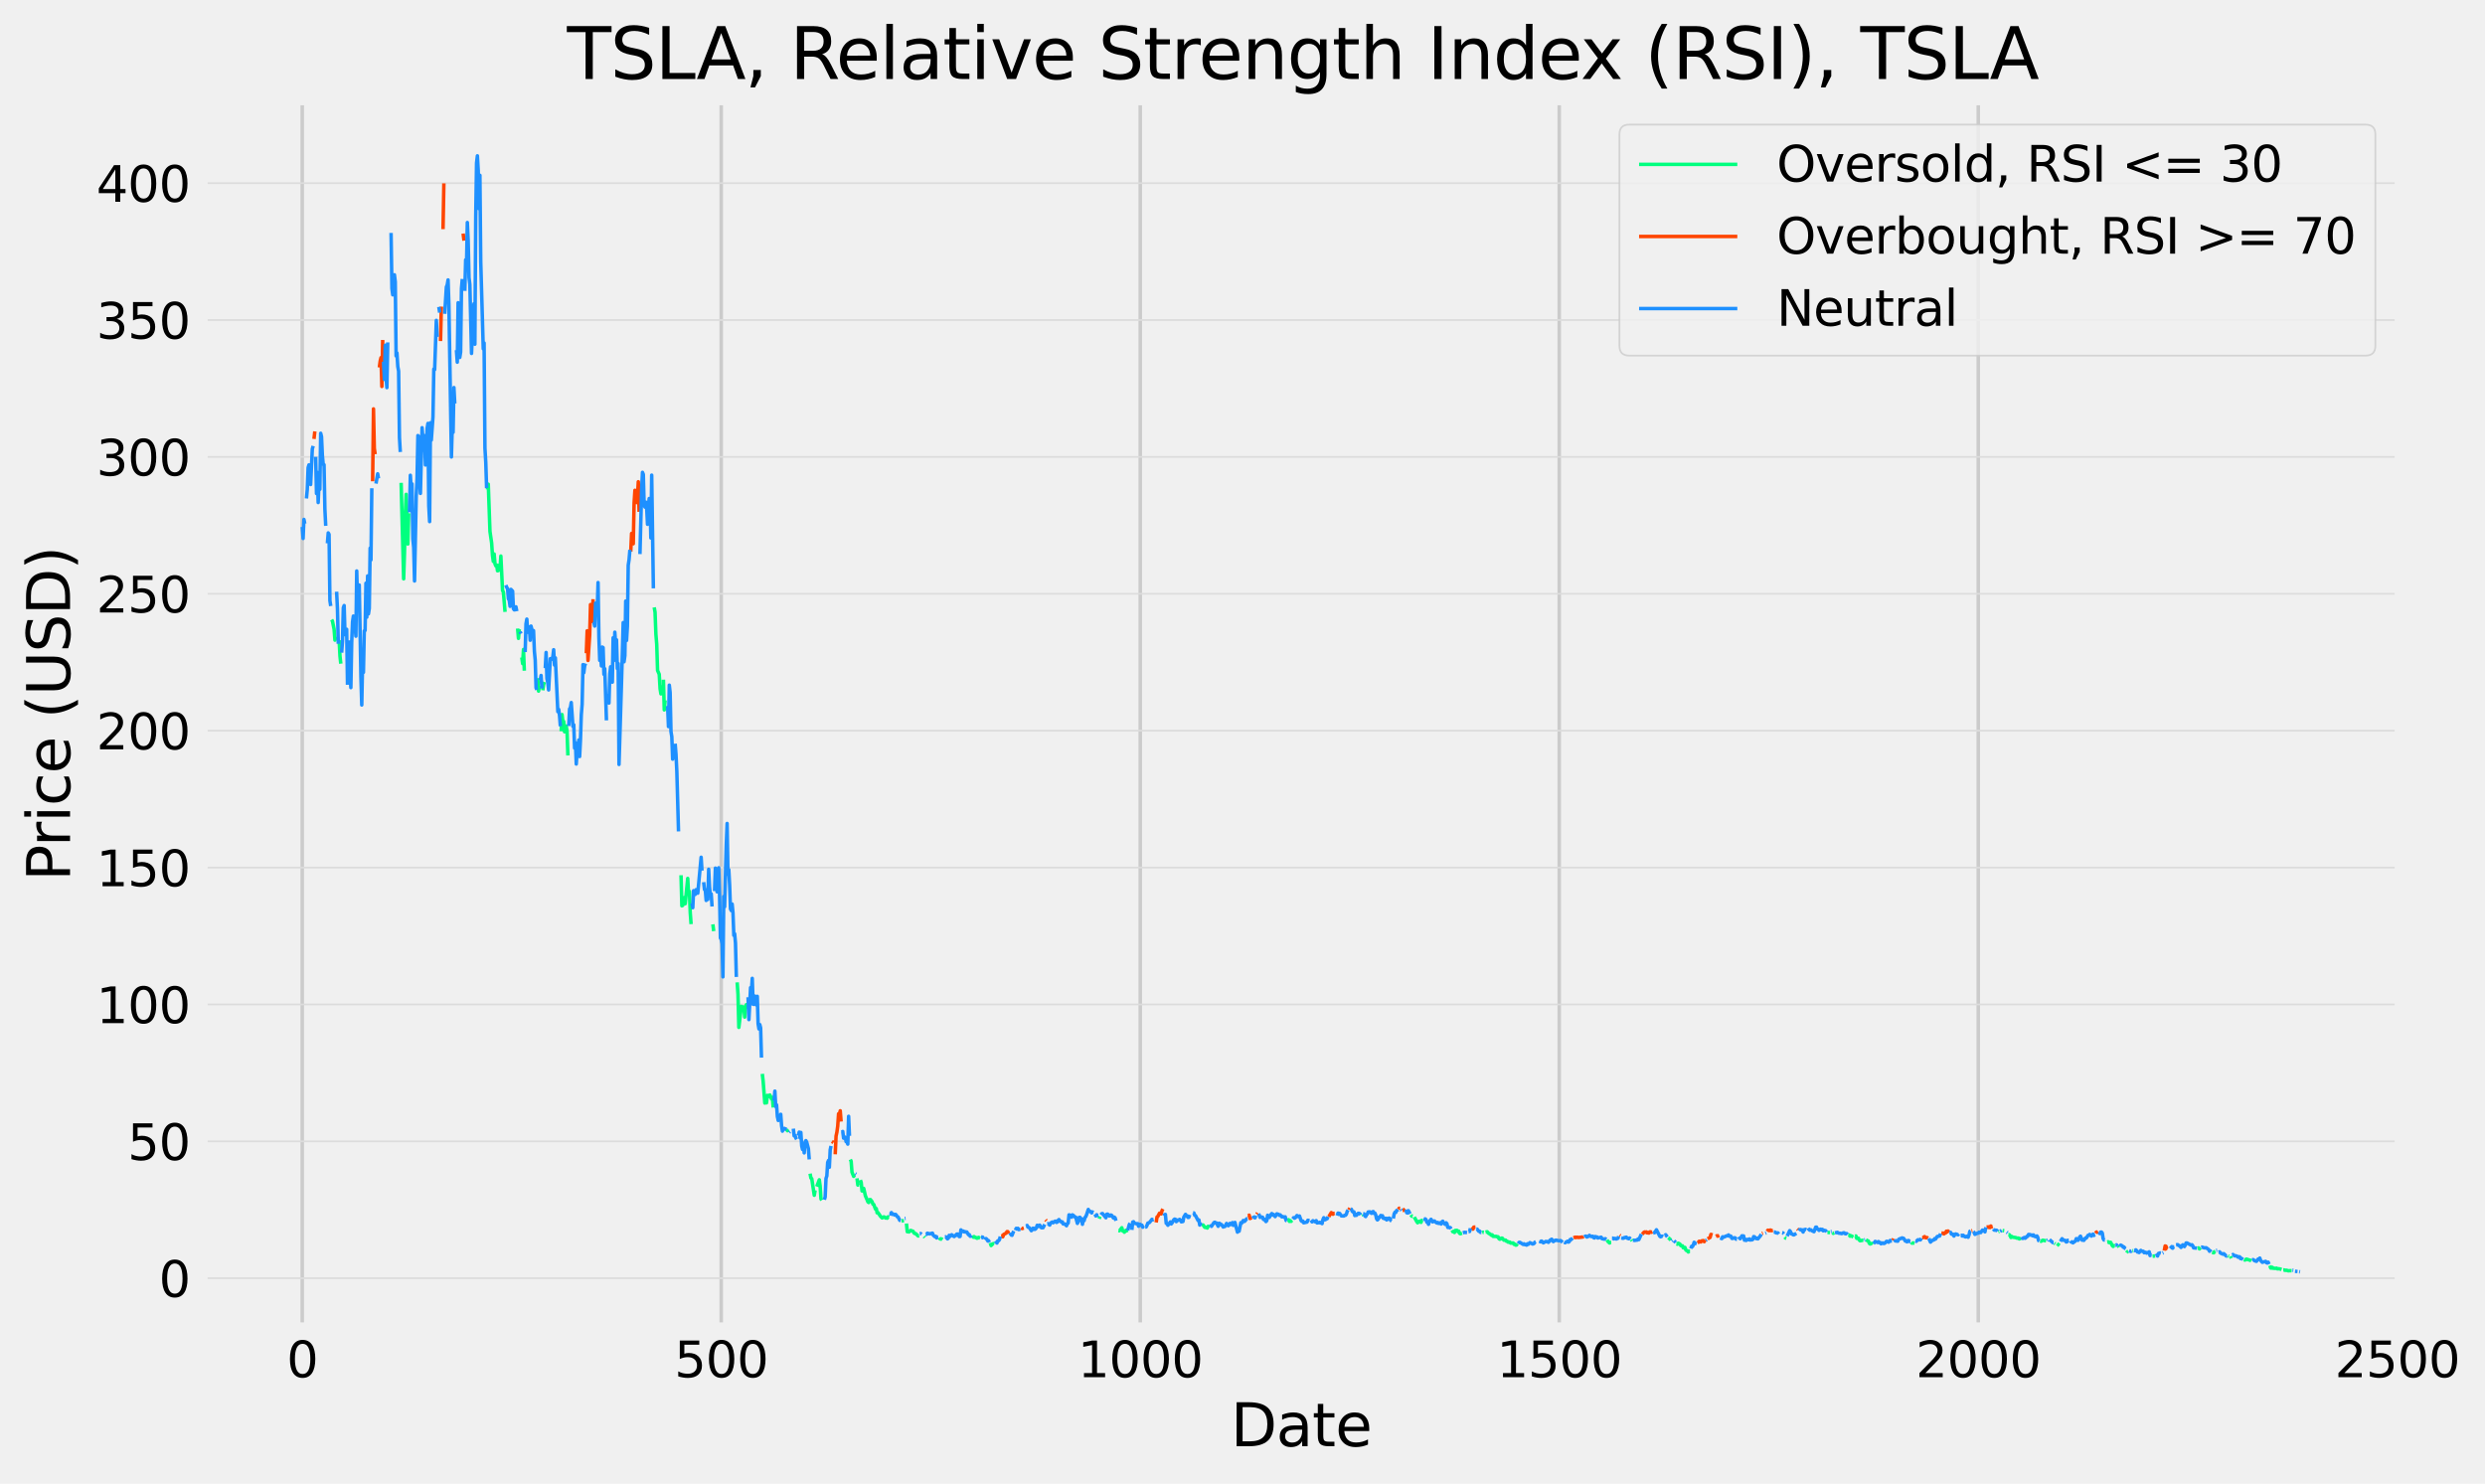 <?xml version="1.0" encoding="utf-8" standalone="no"?>
<!DOCTYPE svg PUBLIC "-//W3C//DTD SVG 1.1//EN"
  "http://www.w3.org/Graphics/SVG/1.1/DTD/svg11.dtd">
<svg xmlns:xlink="http://www.w3.org/1999/xlink" width="708.332pt" height="422.947pt" viewBox="0 0 708.332 422.947" xmlns="http://www.w3.org/2000/svg" version="1.1">
 <defs>
  <style type="text/css">*{stroke-linejoin: round; stroke-linecap: butt}</style>
 </defs>
 <g id="figure_1">
  <g id="patch_1">
   <path d="M 0 422.947 
L 708.332 422.947 
L 708.332 0 
L 0 0 
z
" style="fill: #f0f0f0"/>
  </g>
  <g id="axes_1">
   <g id="patch_2">
    <path d="M 57.682 378.438 
L 684.082 378.438 
L 684.082 28.518 
L 57.682 28.518 
z
" style="fill: #f0f0f0"/>
   </g>
   <g id="matplotlib.axis_1">
    <g id="xtick_1">
     <g id="line2d_1">
      <path d="M 86.154 378.438 
L 86.154 28.518 
" clip-path="url(#pd7ed4c9e36)" style="fill: none; stroke: #cbcbcb"/>
     </g>
     <g id="line2d_2"/>
     <g id="text_1">
      <!-- 0 -->
      <g transform="translate(81.701 392.576)scale(0.14 -0.14)">
       <defs>
        <path id="DejaVuSans-30" d="M 2034 4250 
Q 1547 4250 1301 3770 
Q 1056 3291 1056 2328 
Q 1056 1369 1301 889 
Q 1547 409 2034 409 
Q 2525 409 2770 889 
Q 3016 1369 3016 2328 
Q 3016 3291 2770 3770 
Q 2525 4250 2034 4250 
z
M 2034 4750 
Q 2819 4750 3233 4129 
Q 3647 3509 3647 2328 
Q 3647 1150 3233 529 
Q 2819 -91 2034 -91 
Q 1250 -91 836 529 
Q 422 1150 422 2328 
Q 422 3509 836 4129 
Q 1250 4750 2034 4750 
z
" transform="scale(0.016)"/>
       </defs>
       <use xlink:href="#DejaVuSans-30"/>
      </g>
     </g>
    </g>
    <g id="xtick_2">
     <g id="line2d_3">
      <path d="M 205.587 378.438 
L 205.587 28.518 
" clip-path="url(#pd7ed4c9e36)" style="fill: none; stroke: #cbcbcb"/>
     </g>
     <g id="line2d_4"/>
     <g id="text_2">
      <!-- 500 -->
      <g transform="translate(192.226 392.576)scale(0.14 -0.14)">
       <defs>
        <path id="DejaVuSans-35" d="M 691 4666 
L 3169 4666 
L 3169 4134 
L 1269 4134 
L 1269 2991 
Q 1406 3038 1543 3061 
Q 1681 3084 1819 3084 
Q 2600 3084 3056 2656 
Q 3513 2228 3513 1497 
Q 3513 744 3044 326 
Q 2575 -91 1722 -91 
Q 1428 -91 1123 -41 
Q 819 9 494 109 
L 494 744 
Q 775 591 1075 516 
Q 1375 441 1709 441 
Q 2250 441 2565 725 
Q 2881 1009 2881 1497 
Q 2881 1984 2565 2268 
Q 2250 2553 1709 2553 
Q 1456 2553 1204 2497 
Q 953 2441 691 2322 
L 691 4666 
z
" transform="scale(0.016)"/>
       </defs>
       <use xlink:href="#DejaVuSans-35"/>
       <use xlink:href="#DejaVuSans-30" x="63.623"/>
       <use xlink:href="#DejaVuSans-30" x="127.246"/>
      </g>
     </g>
    </g>
    <g id="xtick_3">
     <g id="line2d_5">
      <path d="M 325.02 378.438 
L 325.02 28.518 
" clip-path="url(#pd7ed4c9e36)" style="fill: none; stroke: #cbcbcb"/>
     </g>
     <g id="line2d_6"/>
     <g id="text_3">
      <!-- 1000 -->
      <g transform="translate(307.205 392.576)scale(0.14 -0.14)">
       <defs>
        <path id="DejaVuSans-31" d="M 794 531 
L 1825 531 
L 1825 4091 
L 703 3866 
L 703 4441 
L 1819 4666 
L 2450 4666 
L 2450 531 
L 3481 531 
L 3481 0 
L 794 0 
L 794 531 
z
" transform="scale(0.016)"/>
       </defs>
       <use xlink:href="#DejaVuSans-31"/>
       <use xlink:href="#DejaVuSans-30" x="63.623"/>
       <use xlink:href="#DejaVuSans-30" x="127.246"/>
       <use xlink:href="#DejaVuSans-30" x="190.869"/>
      </g>
     </g>
    </g>
    <g id="xtick_4">
     <g id="line2d_7">
      <path d="M 444.452 378.438 
L 444.452 28.518 
" clip-path="url(#pd7ed4c9e36)" style="fill: none; stroke: #cbcbcb"/>
     </g>
     <g id="line2d_8"/>
     <g id="text_4">
      <!-- 1500 -->
      <g transform="translate(426.637 392.576)scale(0.14 -0.14)">
       <use xlink:href="#DejaVuSans-31"/>
       <use xlink:href="#DejaVuSans-35" x="63.623"/>
       <use xlink:href="#DejaVuSans-30" x="127.246"/>
       <use xlink:href="#DejaVuSans-30" x="190.869"/>
      </g>
     </g>
    </g>
    <g id="xtick_5">
     <g id="line2d_9">
      <path d="M 563.885 378.438 
L 563.885 28.518 
" clip-path="url(#pd7ed4c9e36)" style="fill: none; stroke: #cbcbcb"/>
     </g>
     <g id="line2d_10"/>
     <g id="text_5">
      <!-- 2000 -->
      <g transform="translate(546.07 392.576)scale(0.14 -0.14)">
       <defs>
        <path id="DejaVuSans-32" d="M 1228 531 
L 3431 531 
L 3431 0 
L 469 0 
L 469 531 
Q 828 903 1448 1529 
Q 2069 2156 2228 2338 
Q 2531 2678 2651 2914 
Q 2772 3150 2772 3378 
Q 2772 3750 2511 3984 
Q 2250 4219 1831 4219 
Q 1534 4219 1204 4116 
Q 875 4013 500 3803 
L 500 4441 
Q 881 4594 1212 4672 
Q 1544 4750 1819 4750 
Q 2544 4750 2975 4387 
Q 3406 4025 3406 3419 
Q 3406 3131 3298 2873 
Q 3191 2616 2906 2266 
Q 2828 2175 2409 1742 
Q 1991 1309 1228 531 
z
" transform="scale(0.016)"/>
       </defs>
       <use xlink:href="#DejaVuSans-32"/>
       <use xlink:href="#DejaVuSans-30" x="63.623"/>
       <use xlink:href="#DejaVuSans-30" x="127.246"/>
       <use xlink:href="#DejaVuSans-30" x="190.869"/>
      </g>
     </g>
    </g>
    <g id="xtick_6">
     <g id="line2d_11">
      <path d="M 683.317 378.438 
L 683.317 28.518 
" clip-path="url(#pd7ed4c9e36)" style="fill: none; stroke: #cbcbcb"/>
     </g>
     <g id="line2d_12"/>
     <g id="text_6">
      <!-- 2500 -->
      <g transform="translate(665.502 392.576)scale(0.14 -0.14)">
       <use xlink:href="#DejaVuSans-32"/>
       <use xlink:href="#DejaVuSans-35" x="63.623"/>
       <use xlink:href="#DejaVuSans-30" x="127.246"/>
       <use xlink:href="#DejaVuSans-30" x="190.869"/>
      </g>
     </g>
    </g>
    <g id="text_7">
     <!-- Date -->
     <g transform="translate(350.804 412.253)scale(0.168 -0.168)">
      <defs>
       <path id="DejaVuSans-44" d="M 1259 4147 
L 1259 519 
L 2022 519 
Q 2988 519 3436 956 
Q 3884 1394 3884 2338 
Q 3884 3275 3436 3711 
Q 2988 4147 2022 4147 
L 1259 4147 
z
M 628 4666 
L 1925 4666 
Q 3281 4666 3915 4102 
Q 4550 3538 4550 2338 
Q 4550 1131 3912 565 
Q 3275 0 1925 0 
L 628 0 
L 628 4666 
z
" transform="scale(0.016)"/>
       <path id="DejaVuSans-61" d="M 2194 1759 
Q 1497 1759 1228 1600 
Q 959 1441 959 1056 
Q 959 750 1161 570 
Q 1363 391 1709 391 
Q 2188 391 2477 730 
Q 2766 1069 2766 1631 
L 2766 1759 
L 2194 1759 
z
M 3341 1997 
L 3341 0 
L 2766 0 
L 2766 531 
Q 2569 213 2275 61 
Q 1981 -91 1556 -91 
Q 1019 -91 701 211 
Q 384 513 384 1019 
Q 384 1609 779 1909 
Q 1175 2209 1959 2209 
L 2766 2209 
L 2766 2266 
Q 2766 2663 2505 2880 
Q 2244 3097 1772 3097 
Q 1472 3097 1187 3025 
Q 903 2953 641 2809 
L 641 3341 
Q 956 3463 1253 3523 
Q 1550 3584 1831 3584 
Q 2591 3584 2966 3190 
Q 3341 2797 3341 1997 
z
" transform="scale(0.016)"/>
       <path id="DejaVuSans-74" d="M 1172 4494 
L 1172 3500 
L 2356 3500 
L 2356 3053 
L 1172 3053 
L 1172 1153 
Q 1172 725 1289 603 
Q 1406 481 1766 481 
L 2356 481 
L 2356 0 
L 1766 0 
Q 1100 0 847 248 
Q 594 497 594 1153 
L 594 3053 
L 172 3053 
L 172 3500 
L 594 3500 
L 594 4494 
L 1172 4494 
z
" transform="scale(0.016)"/>
       <path id="DejaVuSans-65" d="M 3597 1894 
L 3597 1613 
L 953 1613 
Q 991 1019 1311 708 
Q 1631 397 2203 397 
Q 2534 397 2845 478 
Q 3156 559 3463 722 
L 3463 178 
Q 3153 47 2828 -22 
Q 2503 -91 2169 -91 
Q 1331 -91 842 396 
Q 353 884 353 1716 
Q 353 2575 817 3079 
Q 1281 3584 2069 3584 
Q 2775 3584 3186 3129 
Q 3597 2675 3597 1894 
z
M 3022 2063 
Q 3016 2534 2758 2815 
Q 2500 3097 2075 3097 
Q 1594 3097 1305 2825 
Q 1016 2553 972 2059 
L 3022 2063 
z
" transform="scale(0.016)"/>
      </defs>
      <use xlink:href="#DejaVuSans-44"/>
      <use xlink:href="#DejaVuSans-61" x="77.002"/>
      <use xlink:href="#DejaVuSans-74" x="138.281"/>
      <use xlink:href="#DejaVuSans-65" x="177.49"/>
     </g>
    </g>
   </g>
   <g id="matplotlib.axis_2">
    <g id="ytick_1">
     <g id="line2d_13">
      <path d="M 57.682 364.358 
L 684.082 364.358 
" clip-path="url(#pd7ed4c9e36)" style="fill: none; stroke: #dcdcdc; stroke-width: 0.5"/>
     </g>
     <g id="line2d_14"/>
     <g id="text_8">
      <!-- 0 -->
      <g transform="translate(45.274 369.677)scale(0.14 -0.14)">
       <use xlink:href="#DejaVuSans-30"/>
      </g>
     </g>
    </g>
    <g id="ytick_2">
     <g id="line2d_15">
      <path d="M 57.682 325.339 
L 684.082 325.339 
" clip-path="url(#pd7ed4c9e36)" style="fill: none; stroke: #dcdcdc; stroke-width: 0.5"/>
     </g>
     <g id="line2d_16"/>
     <g id="text_9">
      <!-- 50 -->
      <g transform="translate(36.367 330.658)scale(0.14 -0.14)">
       <use xlink:href="#DejaVuSans-35"/>
       <use xlink:href="#DejaVuSans-30" x="63.623"/>
      </g>
     </g>
    </g>
    <g id="ytick_3">
     <g id="line2d_17">
      <path d="M 57.682 286.32 
L 684.082 286.32 
" clip-path="url(#pd7ed4c9e36)" style="fill: none; stroke: #dcdcdc; stroke-width: 0.5"/>
     </g>
     <g id="line2d_18"/>
     <g id="text_10">
      <!-- 100 -->
      <g transform="translate(27.459 291.639)scale(0.14 -0.14)">
       <use xlink:href="#DejaVuSans-31"/>
       <use xlink:href="#DejaVuSans-30" x="63.623"/>
       <use xlink:href="#DejaVuSans-30" x="127.246"/>
      </g>
     </g>
    </g>
    <g id="ytick_4">
     <g id="line2d_19">
      <path d="M 57.682 247.3 
L 684.082 247.3 
" clip-path="url(#pd7ed4c9e36)" style="fill: none; stroke: #dcdcdc; stroke-width: 0.5"/>
     </g>
     <g id="line2d_20"/>
     <g id="text_11">
      <!-- 150 -->
      <g transform="translate(27.459 252.619)scale(0.14 -0.14)">
       <use xlink:href="#DejaVuSans-31"/>
       <use xlink:href="#DejaVuSans-35" x="63.623"/>
       <use xlink:href="#DejaVuSans-30" x="127.246"/>
      </g>
     </g>
    </g>
    <g id="ytick_5">
     <g id="line2d_21">
      <path d="M 57.682 208.281 
L 684.082 208.281 
" clip-path="url(#pd7ed4c9e36)" style="fill: none; stroke: #dcdcdc; stroke-width: 0.5"/>
     </g>
     <g id="line2d_22"/>
     <g id="text_12">
      <!-- 200 -->
      <g transform="translate(27.459 213.6)scale(0.14 -0.14)">
       <use xlink:href="#DejaVuSans-32"/>
       <use xlink:href="#DejaVuSans-30" x="63.623"/>
       <use xlink:href="#DejaVuSans-30" x="127.246"/>
      </g>
     </g>
    </g>
    <g id="ytick_6">
     <g id="line2d_23">
      <path d="M 57.682 169.262 
L 684.082 169.262 
" clip-path="url(#pd7ed4c9e36)" style="fill: none; stroke: #dcdcdc; stroke-width: 0.5"/>
     </g>
     <g id="line2d_24"/>
     <g id="text_13">
      <!-- 250 -->
      <g transform="translate(27.459 174.581)scale(0.14 -0.14)">
       <use xlink:href="#DejaVuSans-32"/>
       <use xlink:href="#DejaVuSans-35" x="63.623"/>
       <use xlink:href="#DejaVuSans-30" x="127.246"/>
      </g>
     </g>
    </g>
    <g id="ytick_7">
     <g id="line2d_25">
      <path d="M 57.682 130.243 
L 684.082 130.243 
" clip-path="url(#pd7ed4c9e36)" style="fill: none; stroke: #dcdcdc; stroke-width: 0.5"/>
     </g>
     <g id="line2d_26"/>
     <g id="text_14">
      <!-- 300 -->
      <g transform="translate(27.459 135.562)scale(0.14 -0.14)">
       <defs>
        <path id="DejaVuSans-33" d="M 2597 2516 
Q 3050 2419 3304 2112 
Q 3559 1806 3559 1356 
Q 3559 666 3084 287 
Q 2609 -91 1734 -91 
Q 1441 -91 1130 -33 
Q 819 25 488 141 
L 488 750 
Q 750 597 1062 519 
Q 1375 441 1716 441 
Q 2309 441 2620 675 
Q 2931 909 2931 1356 
Q 2931 1769 2642 2001 
Q 2353 2234 1838 2234 
L 1294 2234 
L 1294 2753 
L 1863 2753 
Q 2328 2753 2575 2939 
Q 2822 3125 2822 3475 
Q 2822 3834 2567 4026 
Q 2313 4219 1838 4219 
Q 1578 4219 1281 4162 
Q 984 4106 628 3988 
L 628 4550 
Q 988 4650 1302 4700 
Q 1616 4750 1894 4750 
Q 2613 4750 3031 4423 
Q 3450 4097 3450 3541 
Q 3450 3153 3228 2886 
Q 3006 2619 2597 2516 
z
" transform="scale(0.016)"/>
       </defs>
       <use xlink:href="#DejaVuSans-33"/>
       <use xlink:href="#DejaVuSans-30" x="63.623"/>
       <use xlink:href="#DejaVuSans-30" x="127.246"/>
      </g>
     </g>
    </g>
    <g id="ytick_8">
     <g id="line2d_27">
      <path d="M 57.682 91.224 
L 684.082 91.224 
" clip-path="url(#pd7ed4c9e36)" style="fill: none; stroke: #dcdcdc; stroke-width: 0.5"/>
     </g>
     <g id="line2d_28"/>
     <g id="text_15">
      <!-- 350 -->
      <g transform="translate(27.459 96.542)scale(0.14 -0.14)">
       <use xlink:href="#DejaVuSans-33"/>
       <use xlink:href="#DejaVuSans-35" x="63.623"/>
       <use xlink:href="#DejaVuSans-30" x="127.246"/>
      </g>
     </g>
    </g>
    <g id="ytick_9">
     <g id="line2d_29">
      <path d="M 57.682 52.204 
L 684.082 52.204 
" clip-path="url(#pd7ed4c9e36)" style="fill: none; stroke: #dcdcdc; stroke-width: 0.5"/>
     </g>
     <g id="line2d_30"/>
     <g id="text_16">
      <!-- 400 -->
      <g transform="translate(27.459 57.523)scale(0.14 -0.14)">
       <defs>
        <path id="DejaVuSans-34" d="M 2419 4116 
L 825 1625 
L 2419 1625 
L 2419 4116 
z
M 2253 4666 
L 3047 4666 
L 3047 1625 
L 3713 1625 
L 3713 1100 
L 3047 1100 
L 3047 0 
L 2419 0 
L 2419 1100 
L 313 1100 
L 313 1709 
L 2253 4666 
z
" transform="scale(0.016)"/>
       </defs>
       <use xlink:href="#DejaVuSans-34"/>
       <use xlink:href="#DejaVuSans-30" x="63.623"/>
       <use xlink:href="#DejaVuSans-30" x="127.246"/>
      </g>
     </g>
    </g>
    <g id="text_17">
     <!-- Price (USD) -->
     <g transform="translate(19.965 251.143)rotate(-90)scale(0.168 -0.168)">
      <defs>
       <path id="DejaVuSans-50" d="M 1259 4147 
L 1259 2394 
L 2053 2394 
Q 2494 2394 2734 2622 
Q 2975 2850 2975 3272 
Q 2975 3691 2734 3919 
Q 2494 4147 2053 4147 
L 1259 4147 
z
M 628 4666 
L 2053 4666 
Q 2838 4666 3239 4311 
Q 3641 3956 3641 3272 
Q 3641 2581 3239 2228 
Q 2838 1875 2053 1875 
L 1259 1875 
L 1259 0 
L 628 0 
L 628 4666 
z
" transform="scale(0.016)"/>
       <path id="DejaVuSans-72" d="M 2631 2963 
Q 2534 3019 2420 3045 
Q 2306 3072 2169 3072 
Q 1681 3072 1420 2755 
Q 1159 2438 1159 1844 
L 1159 0 
L 581 0 
L 581 3500 
L 1159 3500 
L 1159 2956 
Q 1341 3275 1631 3429 
Q 1922 3584 2338 3584 
Q 2397 3584 2469 3576 
Q 2541 3569 2628 3553 
L 2631 2963 
z
" transform="scale(0.016)"/>
       <path id="DejaVuSans-69" d="M 603 3500 
L 1178 3500 
L 1178 0 
L 603 0 
L 603 3500 
z
M 603 4863 
L 1178 4863 
L 1178 4134 
L 603 4134 
L 603 4863 
z
" transform="scale(0.016)"/>
       <path id="DejaVuSans-63" d="M 3122 3366 
L 3122 2828 
Q 2878 2963 2633 3030 
Q 2388 3097 2138 3097 
Q 1578 3097 1268 2742 
Q 959 2388 959 1747 
Q 959 1106 1268 751 
Q 1578 397 2138 397 
Q 2388 397 2633 464 
Q 2878 531 3122 666 
L 3122 134 
Q 2881 22 2623 -34 
Q 2366 -91 2075 -91 
Q 1284 -91 818 406 
Q 353 903 353 1747 
Q 353 2603 823 3093 
Q 1294 3584 2113 3584 
Q 2378 3584 2631 3529 
Q 2884 3475 3122 3366 
z
" transform="scale(0.016)"/>
       <path id="DejaVuSans-20" transform="scale(0.016)"/>
       <path id="DejaVuSans-28" d="M 1984 4856 
Q 1566 4138 1362 3434 
Q 1159 2731 1159 2009 
Q 1159 1288 1364 580 
Q 1569 -128 1984 -844 
L 1484 -844 
Q 1016 -109 783 600 
Q 550 1309 550 2009 
Q 550 2706 781 3412 
Q 1013 4119 1484 4856 
L 1984 4856 
z
" transform="scale(0.016)"/>
       <path id="DejaVuSans-55" d="M 556 4666 
L 1191 4666 
L 1191 1831 
Q 1191 1081 1462 751 
Q 1734 422 2344 422 
Q 2950 422 3222 751 
Q 3494 1081 3494 1831 
L 3494 4666 
L 4128 4666 
L 4128 1753 
Q 4128 841 3676 375 
Q 3225 -91 2344 -91 
Q 1459 -91 1007 375 
Q 556 841 556 1753 
L 556 4666 
z
" transform="scale(0.016)"/>
       <path id="DejaVuSans-53" d="M 3425 4513 
L 3425 3897 
Q 3066 4069 2747 4153 
Q 2428 4238 2131 4238 
Q 1616 4238 1336 4038 
Q 1056 3838 1056 3469 
Q 1056 3159 1242 3001 
Q 1428 2844 1947 2747 
L 2328 2669 
Q 3034 2534 3370 2195 
Q 3706 1856 3706 1288 
Q 3706 609 3251 259 
Q 2797 -91 1919 -91 
Q 1588 -91 1214 -16 
Q 841 59 441 206 
L 441 856 
Q 825 641 1194 531 
Q 1563 422 1919 422 
Q 2459 422 2753 634 
Q 3047 847 3047 1241 
Q 3047 1584 2836 1778 
Q 2625 1972 2144 2069 
L 1759 2144 
Q 1053 2284 737 2584 
Q 422 2884 422 3419 
Q 422 4038 858 4394 
Q 1294 4750 2059 4750 
Q 2388 4750 2728 4690 
Q 3069 4631 3425 4513 
z
" transform="scale(0.016)"/>
       <path id="DejaVuSans-29" d="M 513 4856 
L 1013 4856 
Q 1481 4119 1714 3412 
Q 1947 2706 1947 2009 
Q 1947 1309 1714 600 
Q 1481 -109 1013 -844 
L 513 -844 
Q 928 -128 1133 580 
Q 1338 1288 1338 2009 
Q 1338 2731 1133 3434 
Q 928 4138 513 4856 
z
" transform="scale(0.016)"/>
      </defs>
      <use xlink:href="#DejaVuSans-50"/>
      <use xlink:href="#DejaVuSans-72" x="58.553"/>
      <use xlink:href="#DejaVuSans-69" x="99.666"/>
      <use xlink:href="#DejaVuSans-63" x="127.449"/>
      <use xlink:href="#DejaVuSans-65" x="182.43"/>
      <use xlink:href="#DejaVuSans-20" x="243.953"/>
      <use xlink:href="#DejaVuSans-28" x="275.74"/>
      <use xlink:href="#DejaVuSans-55" x="314.754"/>
      <use xlink:href="#DejaVuSans-53" x="387.947"/>
      <use xlink:href="#DejaVuSans-44" x="451.424"/>
      <use xlink:href="#DejaVuSans-29" x="528.426"/>
     </g>
    </g>
   </g>
   <g id="line2d_31">
    <path d="M 94.515 176.639 
L 94.754 177.014 
L 95.231 179.376 
L 95.47 182.474 
L 95.709 181.48 
M 96.665 182.477 
L 96.903 187.005 
L 97.142 189.183 
M 114.341 137.63 
L 115.057 165.004 
L 115.296 157.465 
L 115.535 146.293 
L 115.774 140.916 
L 116.251 155.064 
L 116.49 146.295 
M 138.944 139.537 
L 139.183 138.018 
L 139.66 151.49 
L 140.138 154.768 
L 140.377 158.352 
L 140.616 160.03 
L 140.855 157.918 
L 141.093 160.743 
L 141.332 161.305 
L 141.571 161.06 
L 141.81 162.702 
L 142.049 162.634 
L 142.288 161.117 
L 142.527 162.093 
L 142.766 158.503 
L 143.243 168.315 
L 143.482 168.757 
L 143.96 174.42 
M 147.543 179.168 
L 147.782 181.967 
L 148.021 179.355 
M 148.737 187.403 
L 148.976 189.17 
L 149.215 185.132 
L 149.454 191.188 
M 153.276 193.293 
L 153.514 196.997 
L 153.753 195.467 
M 154.709 196.778 
L 154.948 195.119 
L 155.187 194.396 
M 159.964 208.448 
L 160.203 203.68 
L 160.442 205.709 
L 160.68 205.649 
L 160.919 208.599 
L 161.158 207.347 
L 161.397 206.947 
L 161.636 208.528 
L 161.875 215.346 
M 186.478 173.135 
L 186.717 174.524 
L 186.956 180.793 
L 187.194 183.626 
L 187.433 191.115 
L 187.911 192.213 
L 188.15 196.321 
L 188.389 197.788 
L 188.628 195.311 
M 189.105 193.74 
L 189.344 202.358 
L 189.583 199.632 
M 194.122 249.483 
L 194.36 258.202 
L 194.599 258.096 
L 194.838 257.248 
L 195.077 255.851 
L 195.316 257.612 
L 196.032 250.399 
L 196.271 254.849 
L 196.51 254.09 
L 196.749 260.174 
L 196.988 263.418 
M 203.198 263.483 
L 203.437 265.416 
M 210.125 280.025 
L 210.364 283.471 
L 210.603 292.855 
L 211.32 286.862 
L 211.559 287.099 
L 211.798 286.996 
L 212.036 287.1 
L 212.275 289.922 
L 212.514 286.97 
L 212.753 286.366 
L 212.992 287.543 
M 217.291 306.109 
L 217.53 308.18 
L 218.008 314.427 
L 218.247 313.062 
L 218.486 314.369 
L 218.725 312.24 
L 218.964 312.628 
L 219.441 312.126 
L 219.919 313.262 
L 220.158 312.806 
L 220.397 315.7 
M 224.219 321.928 
L 224.457 322.321 
L 224.696 322.028 
M 230.907 334.547 
L 231.146 335.804 
L 231.384 335.981 
L 232.101 340.714 
L 232.34 339.305 
M 232.818 338.234 
L 233.534 336.303 
L 233.773 338.085 
L 234.012 341.764 
L 234.251 342.116 
M 242.372 330.512 
L 242.611 331.02 
L 242.85 334.132 
L 243.328 335.327 
L 243.567 334.973 
M 244.283 335.89 
L 244.522 337.799 
L 244.761 337.643 
M 245.239 336.372 
L 245.478 337.052 
L 245.716 339.482 
L 245.955 339.316 
L 246.194 338.754 
L 246.672 340.866 
L 247.15 341.974 
L 247.388 342.594 
L 247.627 342.783 
L 247.866 341.967 
L 248.105 341.938 
L 248.583 342.548 
L 248.822 343.257 
L 249.061 343.338 
L 249.538 344.641 
L 249.777 344.51 
L 250.016 345.713 
L 250.255 345.645 
L 250.971 346.694 
L 251.449 347.17 
L 251.927 346.867 
L 252.166 346.936 
L 252.405 347.193 
L 252.643 347.123 
L 252.882 347.246 
L 253.121 346.86 
L 253.36 347.031 
M 256.943 348.058 
L 257.66 347.907 
M 258.376 348.767 
L 258.615 351.108 
L 258.854 351.061 
L 259.093 351.17 
L 259.571 350.729 
L 260.287 350.99 
L 260.526 351.461 
L 260.765 351.625 
L 261.004 351.636 
L 261.72 352.318 
L 261.959 352.235 
M 263.392 352.46 
L 263.631 352.745 
M 267.692 352.823 
L 267.931 353.142 
L 268.17 353.22 
L 268.409 353.173 
L 268.647 353.36 
M 277.247 352.137 
L 277.485 352.676 
L 277.724 352.539 
L 277.963 352.732 
L 278.202 352.765 
L 278.441 352.95 
L 278.68 352.925 
L 278.919 352.723 
L 279.396 352.932 
M 282.263 354.286 
L 282.502 355.047 
L 282.979 354.566 
L 283.218 354.481 
L 283.457 354.541 
M 313.315 347.407 
L 313.554 346.764 
M 318.809 350.782 
L 319.048 350.831 
L 319.287 350.628 
L 319.765 349.968 
L 320.003 350.853 
L 320.242 350.895 
L 320.481 351.236 
L 320.959 350.686 
L 321.198 351.323 
M 342.696 349.545 
L 342.935 349.181 
L 343.412 349.851 
L 343.651 349.903 
L 343.89 349.839 
L 344.129 350.051 
L 344.368 349.557 
L 344.607 349.956 
M 367.06 347.853 
L 367.299 347.682 
L 367.538 348.16 
L 367.777 347.951 
L 368.015 348.145 
L 368.254 347.851 
M 388.08 346.375 
L 388.319 346.251 
M 402.173 346.289 
L 402.412 346.677 
L 402.651 346.65 
M 403.129 346.924 
L 403.845 348.219 
L 404.084 348.55 
L 404.323 348.212 
L 404.801 348.071 
L 405.039 348.433 
L 405.278 347.865 
L 405.517 347.924 
M 413.877 350.667 
L 414.116 351.103 
L 414.355 351.091 
L 414.594 351.316 
L 414.833 350.732 
L 415.311 350.725 
L 415.55 351.054 
L 415.788 350.935 
L 416.027 351.551 
L 416.266 351.68 
L 416.744 351.515 
M 422.477 351.391 
L 422.715 351.251 
L 422.954 351.319 
M 423.432 351.221 
L 423.91 351.112 
L 424.388 351.626 
L 424.626 351.676 
L 425.104 352.102 
L 425.343 351.989 
L 425.582 352.414 
L 426.537 352.444 
L 426.776 352.561 
L 427.015 352.549 
L 427.254 353.069 
L 427.493 353.241 
L 427.732 353.189 
L 427.971 352.926 
L 428.209 352.937 
L 428.687 353.513 
L 429.165 353.496 
L 429.404 353.811 
L 429.643 353.823 
L 429.881 354.079 
L 430.359 354.049 
L 430.598 354.347 
L 431.315 354.309 
L 431.554 354.689 
L 431.792 354.64 
L 432.031 354.917 
L 432.27 354.896 
L 432.509 354.504 
M 458.068 353.423 
L 458.306 353.86 
L 458.784 354.309 
L 459.023 354.14 
L 459.262 354.127 
M 464.995 353.372 
L 465.233 353.711 
M 475.505 352.812 
L 475.982 353.165 
L 476.221 353.563 
M 477.893 354.56 
L 478.132 354.663 
L 478.371 354.373 
L 478.849 354.607 
L 479.088 355.046 
L 479.327 355.139 
L 479.565 355.111 
L 479.804 355.692 
L 480.282 355.582 
L 480.521 356.285 
L 480.76 356.5 
L 480.999 356.53 
L 481.237 356.884 
L 481.476 356.645 
L 481.715 356.659 
M 508.707 352.661 
L 508.946 352.911 
L 509.185 352.971 
M 520.889 351.332 
L 521.606 351.315 
M 522.322 351.396 
L 522.561 351.564 
L 522.8 351.404 
M 526.861 352.048 
L 527.1 352.038 
L 527.338 352.37 
L 527.577 352.239 
L 528.294 352.598 
M 528.772 352.367 
L 529.01 352.312 
L 529.249 352.994 
L 529.727 352.942 
L 529.966 353.463 
L 530.205 353.679 
L 530.921 353.546 
L 531.16 353.565 
M 531.877 353.428 
L 532.593 353.792 
L 532.832 354.421 
L 533.071 354.599 
L 533.549 354.444 
L 533.788 354.733 
M 544.776 354.131 
L 545.014 354.373 
L 545.253 354.314 
L 545.731 354.333 
M 569.618 351.126 
L 569.856 351.055 
M 570.812 350.76 
L 571.29 350.833 
M 572.484 351.951 
L 572.723 351.949 
L 572.962 352.222 
L 573.201 352.741 
L 573.439 352.448 
L 573.678 352.652 
L 574.634 352.783 
L 574.873 352.934 
L 575.35 352.911 
L 575.589 353.152 
L 576.067 352.934 
M 581.561 353.72 
L 581.8 353.833 
L 582.277 353.528 
L 583.233 353.708 
M 585.622 354.392 
L 585.86 354.547 
M 586.338 354.465 
L 586.816 354.876 
L 587.055 355.067 
M 600.67 354.045 
L 600.909 353.972 
L 601.148 354.196 
L 601.625 354.132 
L 602.103 355.078 
L 602.342 355.284 
L 602.581 355.06 
L 602.82 355.144 
M 603.775 355.078 
L 604.014 355.533 
M 606.164 357.109 
L 606.403 356.777 
L 606.642 356.683 
M 607.836 356.549 
L 608.075 356.532 
M 613.569 358.089 
L 614.285 358.006 
M 626.467 355.851 
L 626.706 355.703 
L 626.945 355.998 
L 627.184 355.671 
M 630.528 356.97 
L 631.006 357.108 
L 631.245 356.792 
L 631.484 356.691 
M 635.067 357.989 
L 635.305 358.132 
M 635.783 358.102 
L 636.022 358.685 
M 639.605 359.078 
L 639.844 359.179 
L 640.083 359.122 
L 640.322 358.912 
L 641.516 359.274 
L 641.755 359.443 
M 647.01 360.747 
L 647.249 361.456 
L 647.488 361.47 
L 647.726 361.263 
L 647.965 361.52 
L 648.682 361.549 
L 648.921 361.5 
L 649.16 361.694 
L 649.399 361.653 
L 649.876 361.704 
L 650.354 361.87 
M 650.832 361.994 
L 651.071 361.986 
L 651.309 362.105 
L 651.787 362.09 
L 652.265 362.251 
L 652.743 362.206 
L 653.22 362.22 
M 655.131 362.485 
" clip-path="url(#pd7ed4c9e36)" style="fill: none; stroke: #00ff7f"/>
   </g>
   <g id="line2d_32">
    <path d="M 89.499 125.121 
L 89.737 122.97 
M 106.219 137.193 
L 106.458 116.555 
L 106.697 127.837 
L 106.936 129.478 
M 108.13 104.745 
L 108.369 102.916 
L 108.608 101.946 
L 108.847 110.161 
L 109.086 96.907 
M 125.567 97.217 
L 125.806 87.4 
M 126.284 65.317 
L 126.523 52.262 
M 132.017 66.574 
L 132.255 68.595 
M 167.13 186.196 
L 167.369 179.813 
L 167.607 188.251 
L 168.085 181.035 
L 168.324 172.332 
L 168.802 177.147 
L 169.041 170.792 
M 179.79 157.239 
L 180.028 152.062 
L 180.267 153.223 
L 180.506 155.002 
L 180.745 143.39 
L 180.984 139.758 
L 181.223 142.669 
L 181.462 143.252 
L 181.701 142.029 
L 181.939 137.321 
L 182.178 145.9 
M 237.117 325.365 
L 237.595 325.671 
M 238.073 329.033 
L 238.312 323.841 
L 238.55 322.742 
L 238.789 320.98 
L 239.028 317.483 
L 239.267 317.566 
L 239.506 316.629 
L 239.745 319.699 
M 285.368 352.291 
L 285.607 352.272 
L 285.846 352.548 
L 286.085 351.897 
L 286.801 351.505 
L 287.04 351.074 
L 287.279 351.09 
L 287.518 351.659 
M 291.101 349.996 
L 291.34 350.191 
L 291.817 350.053 
M 298.028 347.716 
L 298.267 347.984 
M 329.558 348.464 
L 329.797 346.906 
L 330.036 346.738 
L 330.514 345.816 
L 330.991 346.022 
L 331.23 345.091 
L 331.469 344.611 
M 355.833 346.574 
L 356.072 346.383 
L 356.311 347.337 
L 356.789 347.07 
M 358.222 346.098 
L 358.461 345.763 
M 378.764 346.824 
L 379.481 345.647 
L 379.959 346.118 
L 380.197 345.859 
L 380.436 345.854 
M 384.497 344.843 
L 384.736 344.328 
M 398.59 344.719 
L 398.829 344.409 
L 399.068 344.453 
M 399.784 345.119 
L 400.023 345.036 
L 400.501 344.554 
M 419.371 349.927 
L 419.849 350.366 
L 420.088 349.803 
L 420.566 349.76 
M 448.513 352.862 
L 448.991 352.661 
L 449.23 352.76 
L 449.468 352.652 
L 449.946 352.744 
L 451.14 352.619 
L 451.379 352.44 
M 461.651 352.105 
L 461.889 352.27 
M 468.1 351.832 
L 468.578 351.275 
L 468.816 351.157 
L 469.055 351.257 
L 469.294 351.157 
L 469.533 351.441 
L 469.772 351.353 
L 470.011 351.489 
L 470.25 351.15 
L 470.489 351.117 
L 470.727 351.255 
L 470.966 351.116 
M 483.865 354.288 
L 484.104 354.141 
L 484.343 353.82 
L 484.82 354.021 
L 485.059 353.707 
L 485.537 353.631 
L 485.776 353.937 
L 486.015 353.434 
M 486.731 353.139 
L 487.448 352.735 
L 487.687 351.871 
L 488.165 352.018 
M 489.12 352.395 
L 489.359 352.259 
L 489.598 352.368 
L 490.075 352.158 
M 502.258 351.552 
L 502.496 351.478 
M 503.691 350.992 
L 503.93 350.669 
L 504.407 350.783 
L 504.646 350.613 
L 504.885 350.799 
L 505.363 350.714 
M 512.29 350.304 
L 512.529 350.505 
M 539.521 353.571 
L 539.759 353.063 
M 547.881 352.787 
L 548.12 352.796 
L 548.597 352.506 
L 548.836 352.795 
L 549.075 352.862 
L 549.314 352.777 
L 549.553 352.949 
M 553.375 351.433 
L 553.852 351.522 
L 554.091 351.727 
L 554.33 351.419 
L 554.569 351.469 
L 554.808 350.951 
L 555.047 351.145 
L 555.286 350.9 
L 555.525 351.263 
M 561.974 350.854 
L 562.213 350.799 
M 566.273 349.775 
L 566.512 349.734 
L 566.751 349.87 
L 566.99 349.681 
L 567.229 349.927 
L 567.468 349.477 
L 567.707 349.729 
L 567.946 349.577 
M 597.326 351.549 
L 597.565 351.199 
L 597.804 351.213 
L 598.043 351.1 
M 616.913 356.494 
L 617.152 355.159 
L 617.391 355.243 
L 617.629 355.921 
L 617.868 356.037 
M 620.018 354.817 
" clip-path="url(#pd7ed4c9e36)" style="fill: none; stroke: #ff4500"/>
   </g>
   <g id="line2d_33">
    <path d="M 86.154 150.205 
L 86.393 153.49 
L 86.632 148.067 
L 86.871 149.276 
M 87.349 142.089 
L 87.588 139.537 
L 87.827 133.31 
L 88.065 132.509 
L 88.304 133.011 
L 88.543 138.114 
L 89.021 128.003 
L 89.26 127.124 
M 89.976 130.219 
L 90.215 140.677 
L 90.454 134.647 
L 90.693 143.249 
L 90.932 137.716 
L 91.171 139.475 
L 91.41 123.505 
L 91.648 124.471 
L 91.887 129.785 
L 92.126 132.368 
L 92.365 132.467 
L 92.604 145.148 
L 92.843 149.893 
M 93.32 154.877 
L 93.559 151.904 
L 93.798 152.322 
L 94.037 171.213 
L 94.276 172.75 
M 95.948 168.666 
L 96.187 173.52 
L 96.426 183.517 
M 97.381 186.048 
L 97.62 182.791 
L 97.859 173.226 
L 98.098 172.612 
L 98.337 180.913 
L 98.814 179.378 
L 99.053 195.202 
M 99.531 182.529 
L 99.77 191.979 
L 100.009 196.001 
L 100.248 183.129 
L 100.486 177.295 
L 100.725 175.609 
L 100.964 177.935 
L 101.203 178.408 
L 101.442 181.345 
L 101.681 162.759 
L 101.92 171.767 
L 102.158 167.113 
L 102.397 166.757 
L 102.875 192.986 
L 103.114 200.956 
L 103.353 188.798 
L 103.592 191.659 
L 103.83 179.818 
L 104.069 179.717 
L 104.308 166.242 
L 104.547 175.929 
L 104.786 164.166 
L 105.025 174.985 
L 105.264 173.424 
L 105.503 156.245 
L 105.741 159.609 
L 105.98 139.178 
M 107.175 137.849 
L 107.652 135.053 
L 107.891 136.377 
M 109.324 103.114 
L 109.563 108.132 
L 109.802 98.411 
L 110.041 107.625 
L 110.28 110.491 
L 110.519 97.599 
M 111.474 66.394 
L 111.713 82.226 
L 111.952 84.044 
L 112.191 79.781 
L 112.43 78.329 
L 112.669 80.34 
L 112.907 101.462 
L 113.146 100.609 
L 113.385 104.462 
L 113.624 105.796 
L 113.863 124.738 
L 114.102 128.841 
M 116.729 146.035 
L 116.968 135.474 
L 117.207 139.511 
L 117.446 137.935 
L 117.685 153.688 
L 117.924 156.055 
L 118.162 165.61 
L 118.64 141.433 
L 118.879 136.395 
L 119.118 124.158 
L 119.357 124.408 
L 119.596 136.548 
L 119.834 140.648 
L 120.312 121.919 
L 120.79 128.333 
L 121.029 124.177 
L 121.268 132.548 
L 121.507 128.77 
L 121.745 122.114 
L 121.984 120.691 
L 122.223 144.199 
L 122.462 148.686 
L 122.701 120.511 
L 122.94 125.456 
L 123.417 118.823 
L 123.656 105.2 
L 123.895 105.362 
L 124.373 91.325 
L 124.612 96.02 
M 125.089 87.478 
L 125.328 89.111 
M 126.762 89.46 
L 127.239 81.81 
L 127.478 81.216 
L 127.717 79.794 
L 127.956 86.801 
L 128.672 130.258 
L 128.911 121.77 
L 129.15 123.24 
L 129.389 110.476 
L 129.628 115.023 
M 130.106 99.8 
L 130.345 103.241 
L 130.583 86.292 
L 130.822 90.768 
L 131.061 101.886 
L 131.3 100.336 
L 131.539 82.223 
L 131.778 79.518 
M 132.494 82.92 
L 132.733 74.055 
L 132.972 75.868 
L 133.211 63.424 
L 133.45 68.577 
L 133.689 79.159 
L 133.928 81.076 
L 134.405 100.747 
L 134.644 95.537 
L 134.883 87.709 
L 135.122 86.554 
L 135.361 98.117 
L 135.6 61.845 
L 135.838 46.458 
L 136.077 44.424 
L 136.316 48.599 
L 136.555 59.488 
L 136.794 49.97 
L 137.033 74.575 
L 137.749 99.436 
L 137.988 97.763 
L 138.227 127.725 
L 138.466 131.804 
L 138.705 139.139 
M 144.199 166.793 
L 144.438 167.444 
L 144.676 167.745 
L 144.915 170.695 
L 145.154 171.083 
L 145.393 172.834 
L 145.632 167.998 
L 146.11 168.502 
L 146.348 173.536 
L 146.587 173.843 
L 147.065 172.977 
L 147.304 174.228 
M 148.259 180.06 
L 148.498 180.63 
M 149.693 185.866 
L 149.931 177.802 
L 150.17 176.481 
L 150.409 180.234 
L 150.648 179.67 
L 150.887 178.689 
L 151.126 182.503 
L 151.365 178.463 
L 151.604 179.428 
L 151.842 179.735 
L 152.081 179.753 
L 152.32 185.598 
L 152.559 188.16 
L 152.798 196.06 
L 153.037 196.633 
M 153.992 193.899 
L 154.231 192.544 
L 154.47 196.258 
M 155.425 190.452 
L 155.664 185.988 
L 155.903 193.467 
L 156.142 194.544 
L 156.381 196.667 
L 156.859 187.757 
L 157.097 188.012 
L 157.575 187.273 
L 157.814 185.203 
L 158.053 189.586 
L 158.292 187.518 
L 159.008 202.863 
L 159.247 202.218 
L 159.486 203.963 
L 159.725 207.014 
M 162.114 206.949 
L 162.352 202.064 
L 162.591 201.721 
L 162.83 200.256 
L 163.308 207.061 
L 163.547 206.606 
L 163.786 213.255 
L 164.025 211.72 
L 164.263 217.786 
L 164.502 214.038 
L 164.741 214.308 
L 164.98 210.95 
L 165.219 215.645 
L 165.458 210.911 
L 165.697 203.807 
L 165.935 200.727 
L 166.174 189.456 
L 166.413 191.753 
L 166.652 189.828 
L 166.891 189.136 
M 169.28 177.329 
L 169.518 178.463 
L 169.757 171.921 
L 169.996 172.162 
L 170.235 173.885 
L 170.474 166.057 
L 170.713 181.753 
L 170.952 188.246 
L 171.19 186.482 
L 171.429 189.82 
L 171.668 184.448 
L 171.907 184.597 
L 172.146 192.218 
L 172.385 190.611 
L 172.863 205.344 
M 173.34 197.775 
L 173.579 200.407 
L 173.818 192.112 
L 174.057 190.072 
L 174.296 194.008 
L 174.535 194.453 
L 174.773 181.798 
L 175.012 188.283 
L 175.251 180.203 
L 175.49 183.899 
L 175.729 182.372 
L 175.968 190.577 
L 176.207 189.141 
L 176.446 217.906 
L 177.162 194.442 
L 177.64 177.474 
L 177.879 188.642 
L 178.118 186.894 
L 178.356 171.338 
L 178.595 182.57 
L 178.834 178.497 
L 179.073 161.12 
L 179.312 159.538 
L 179.551 156.737 
M 182.417 157.939 
L 182.895 139.566 
L 183.134 134.642 
L 183.373 135.237 
L 183.611 144.123 
L 183.85 144.552 
L 184.089 143.132 
L 184.328 144.667 
L 184.567 149.451 
L 184.806 144.55 
L 185.045 142.102 
L 185.284 143.395 
L 185.522 153.345 
L 185.761 135.44 
L 186.239 167.706 
M 190.3 201.24 
L 190.539 207.116 
L 190.777 195.306 
L 191.016 197.418 
L 191.255 208.531 
L 191.494 210.003 
L 191.733 216.392 
L 191.972 212.246 
M 192.449 211.985 
L 192.688 215.045 
L 192.927 219.888 
L 193.405 236.997 
M 197.227 257.49 
L 197.466 258.741 
L 197.705 253.887 
L 197.943 255.031 
L 198.182 254.94 
L 198.421 253.598 
L 198.66 254.418 
L 198.899 254.6 
L 199.854 244.361 
L 200.093 248.172 
M 200.571 251.462 
L 200.81 253.564 
L 201.049 253.726 
L 201.287 256.67 
L 201.526 253.627 
L 201.765 256.382 
L 202.004 247.779 
L 202.243 252.761 
L 202.482 255.346 
L 202.721 254.792 
L 202.96 258.397 
M 203.676 254.004 
L 203.915 247.459 
L 204.154 249.342 
L 204.393 254.212 
L 204.632 249.444 
L 204.87 247.363 
L 205.109 255.203 
L 205.348 267.403 
L 205.587 267.762 
L 205.826 269.078 
L 206.065 278.461 
L 206.304 255.541 
L 206.543 258.486 
L 207.02 240.784 
L 207.259 234.731 
L 207.498 249.204 
L 207.737 247.886 
L 207.976 252.338 
L 208.215 259.093 
L 208.453 259.568 
L 208.692 257.707 
L 208.931 260.212 
L 209.17 266.626 
L 209.409 266.181 
L 209.648 268.858 
L 209.887 278.479 
M 213.231 284.259 
L 213.47 290.638 
L 213.947 281.516 
L 214.186 282.763 
L 214.425 278.88 
L 214.664 286.276 
L 214.903 286.286 
L 215.142 283.926 
L 215.619 286.473 
L 215.858 283.997 
L 216.097 291.82 
L 216.336 293.297 
L 216.575 292.05 
L 216.814 293.001 
L 217.053 301.477 
M 220.636 313.745 
L 220.874 311.029 
L 221.113 315.419 
L 221.352 314.938 
L 221.591 318.281 
L 221.83 319.388 
L 222.069 318.422 
L 222.308 318.494 
L 222.546 317.634 
L 222.785 320.917 
L 223.024 322.435 
L 223.263 321.685 
L 223.741 321.859 
L 223.98 321.302 
M 224.935 322.781 
L 225.174 322.564 
M 226.129 321.727 
L 226.368 323.776 
L 226.607 323.644 
L 226.846 324.391 
L 227.085 324.757 
M 227.563 323.68 
L 227.802 322.711 
L 228.04 324.344 
L 228.279 322.803 
L 228.518 326.632 
L 228.757 327.647 
L 228.996 326.27 
L 229.235 328.631 
L 229.474 325.528 
L 229.712 325.136 
L 229.951 325.588 
L 230.429 327.426 
L 230.668 330.492 
M 234.967 341.977 
L 235.206 341.203 
L 235.445 335.92 
L 235.684 335.195 
L 235.923 331.362 
L 236.162 330.784 
L 236.401 332.726 
L 236.64 327.759 
L 236.878 326.663 
M 239.984 322.736 
L 240.223 322.529 
L 240.461 324.439 
L 240.7 324.07 
L 240.939 324.232 
L 241.178 325.439 
L 241.417 325.393 
L 241.656 326.135 
L 241.895 318.208 
L 242.133 323.778 
M 243.805 334.589 
L 244.044 334.726 
M 253.599 345.898 
L 253.838 346.034 
L 254.077 345.654 
L 254.316 346.15 
L 254.554 346.036 
L 255.032 346.351 
L 255.271 346.153 
L 255.51 346.405 
L 255.749 346.818 
L 255.988 346.901 
L 256.465 347.855 
L 256.704 347.841 
M 257.899 347.309 
L 258.137 347.287 
M 262.198 351.709 
L 262.437 351.628 
L 262.676 351.827 
M 263.87 351.808 
L 264.109 351.84 
L 264.348 351.529 
L 264.587 351.69 
L 264.826 351.623 
L 265.064 351.726 
L 265.542 351.567 
L 265.781 351.503 
L 266.02 352.104 
L 266.498 352.525 
L 266.737 352.414 
L 266.975 352.877 
L 267.214 352.652 
L 267.453 352.621 
M 269.364 352.608 
L 269.603 352.557 
L 270.081 353.139 
L 270.32 352.932 
L 270.558 352.132 
L 270.797 352.444 
L 271.275 351.96 
L 271.753 352.353 
L 271.992 352.48 
L 272.23 352.166 
L 272.469 352.192 
L 272.708 351.788 
L 272.947 351.754 
L 273.425 352.494 
L 273.664 352.454 
L 273.902 350.578 
L 274.38 351.056 
L 274.619 350.926 
L 274.858 351.167 
L 275.097 351.099 
L 275.336 351.228 
L 275.575 351.17 
L 276.052 351.945 
L 276.291 351.928 
L 276.53 352.389 
L 276.769 352.374 
L 277.008 352.231 
M 279.635 352.578 
L 280.113 352.651 
L 280.352 353.177 
M 280.83 353.471 
L 281.068 353.063 
L 281.307 353.283 
L 281.546 353.719 
L 281.785 353.643 
L 282.024 354.13 
M 283.696 354.44 
L 283.935 354.188 
L 284.174 354.331 
L 284.413 353.689 
L 284.651 353.674 
L 284.89 353.379 
L 285.129 352.479 
M 287.757 352.184 
L 288.234 351.795 
L 288.473 352.125 
L 288.951 350.901 
M 289.429 350.688 
L 289.668 350.142 
L 289.906 350.247 
L 290.145 350.136 
L 290.384 350.499 
L 290.862 350.393 
M 292.534 349.485 
L 292.773 349.313 
L 293.012 349.798 
L 293.251 349.863 
L 293.489 350.06 
L 293.967 350.81 
L 294.206 350.596 
L 294.445 350.102 
L 294.684 350.124 
L 294.923 350.443 
L 295.161 350.338 
L 295.4 350.029 
L 295.639 349.273 
L 295.878 349.325 
L 296.117 349.616 
L 296.356 349.223 
L 296.834 349.968 
L 297.311 349.971 
L 297.789 349.021 
M 298.506 348.862 
L 298.744 348.814 
L 299.222 349.207 
L 299.461 348.617 
L 299.939 348.34 
L 300.178 348.554 
L 300.655 348.136 
L 300.894 348.082 
L 301.133 348.449 
L 301.372 348.36 
L 301.611 347.855 
L 301.85 347.64 
L 302.089 348.08 
L 302.327 348.115 
L 302.566 348.385 
L 302.805 348.294 
L 303.044 348.883 
L 303.522 348.904 
L 304 349.396 
L 304.238 348.807 
L 304.477 348.633 
L 304.716 346.289 
L 305.194 346.439 
L 305.433 346.961 
L 305.672 346.292 
L 305.91 346.411 
L 306.388 346.911 
L 306.627 346.932 
L 307.105 348.732 
L 307.344 348.224 
L 307.582 347.044 
L 307.821 346.988 
L 308.06 347.911 
L 308.299 347.393 
L 308.538 348.99 
L 308.777 347.722 
L 309.016 347.95 
L 309.255 347.035 
L 309.493 346.824 
L 309.732 346.231 
L 310.21 344.755 
L 310.449 345.285 
L 310.927 345.361 
L 311.165 345.735 
L 311.404 345.47 
L 311.643 345.644 
M 312.121 346.124 
L 312.36 346.608 
L 312.599 346.26 
L 312.838 346.465 
L 313.076 346.357 
M 313.793 346.28 
L 314.032 345.969 
L 314.271 345.925 
L 315.226 347.123 
L 315.465 346.123 
L 315.704 346.076 
L 315.943 346.245 
L 316.182 346.614 
L 316.42 346.597 
L 316.659 346.336 
L 316.898 346.447 
L 317.376 347.195 
L 317.615 346.937 
L 317.854 347.143 
L 318.093 347.977 
M 321.437 350.73 
L 321.914 349.021 
L 322.153 348.697 
M 322.631 350.583 
L 322.87 348.359 
L 323.109 348.252 
L 323.348 348.699 
L 324.064 348.837 
L 324.303 348.801 
L 324.542 349.533 
L 324.781 349.019 
L 325.02 349 
L 325.259 349.299 
L 325.497 349.243 
L 325.736 349.82 
L 325.975 349.505 
M 326.453 349.741 
L 326.692 349.752 
L 326.931 349.325 
L 327.169 348.664 
L 327.647 348.49 
L 328.364 347.563 
L 328.603 347.705 
L 328.841 347.625 
M 331.708 346.566 
L 331.947 346.244 
L 332.186 346.173 
L 332.424 348.707 
L 332.663 348.847 
L 332.902 349.262 
L 333.619 348.296 
L 333.858 348.884 
L 334.097 348.584 
L 334.574 347.698 
L 334.813 347.51 
L 335.052 347.57 
L 335.291 348.225 
L 335.53 347.769 
L 335.769 347.881 
L 336.246 347.581 
L 336.485 347.787 
L 336.724 348.287 
L 337.202 348.185 
L 337.441 346.926 
L 337.918 346.153 
L 338.635 347.033 
L 338.874 347.001 
L 339.113 346.279 
M 340.068 345.724 
L 340.307 345.747 
L 340.546 346.421 
L 340.785 346.525 
L 341.501 347.913 
L 341.74 347.736 
L 341.979 349.212 
L 342.218 348.92 
L 342.457 349.176 
M 344.845 349.555 
L 345.084 349.454 
L 345.323 349.573 
L 346.04 348.489 
L 346.279 348.394 
L 346.518 348.648 
L 346.756 348.606 
L 347.234 349.559 
L 347.473 348.691 
L 347.712 348.755 
L 347.951 349.068 
L 348.19 349.059 
L 348.667 349.755 
L 348.906 349.611 
L 349.145 349.616 
L 349.623 348.746 
L 350.1 349.391 
L 350.339 349.208 
L 350.578 348.733 
L 350.817 349.058 
L 351.295 348.506 
L 351.534 349.288 
L 352.011 348.453 
L 352.728 351.223 
L 352.967 350.513 
L 353.206 350.947 
L 353.683 348.533 
L 353.922 348.67 
L 354.4 347.89 
L 354.639 348.202 
L 354.878 348.045 
L 355.356 347.419 
L 355.594 347.365 
M 357.028 347.283 
L 357.266 347.015 
L 357.505 346.923 
L 357.744 347.141 
L 357.983 346.51 
M 358.7 346.042 
L 358.938 346.348 
L 359.177 347.018 
L 359.655 346.904 
L 359.894 346.978 
L 360.133 347.59 
L 360.372 347.519 
L 360.849 348.208 
L 361.088 347.958 
L 361.327 346.409 
L 361.566 346.983 
L 361.805 347.027 
L 362.283 346.188 
L 362.521 345.925 
L 362.76 346.367 
L 362.999 346.174 
L 363.477 346.792 
L 363.955 346.004 
L 364.432 346.148 
L 364.671 346.432 
L 364.91 346.297 
L 365.388 346.866 
L 365.627 346.776 
L 366.104 346.998 
L 366.343 346.856 
L 366.582 347.888 
L 366.821 347.99 
M 368.493 347.439 
L 368.732 347.103 
L 368.971 347.243 
L 369.21 347.132 
L 369.687 346.49 
L 369.926 346.779 
L 370.404 346.616 
L 370.882 347.963 
L 371.121 348.166 
L 371.359 348.061 
L 371.598 348.558 
L 372.554 348.358 
L 372.793 347.837 
L 373.27 347.941 
M 373.748 347.824 
L 373.987 348.296 
L 374.226 347.967 
L 374.942 348.298 
L 375.181 347.949 
L 375.42 348.595 
L 375.898 348.522 
L 376.137 348.436 
L 376.376 348.606 
L 376.615 348.434 
L 376.853 348.789 
L 377.092 347.654 
L 377.331 347.11 
L 377.57 347.706 
L 377.809 347.665 
L 378.048 347.389 
L 378.287 347.406 
L 378.525 346.808 
M 381.153 346.516 
L 381.392 345.791 
L 381.87 345.888 
L 382.347 346.59 
L 383.064 346.619 
L 383.303 346.396 
L 383.542 346.41 
L 383.78 346.092 
L 384.019 345.292 
L 384.258 344.905 
M 384.975 344.598 
L 385.214 344.711 
L 385.453 345.305 
L 385.691 345.486 
L 385.93 345.437 
L 386.169 346.493 
L 386.408 346.117 
L 386.647 346.434 
L 387.125 345.868 
L 387.363 345.842 
L 387.602 345.984 
L 387.841 346.286 
M 388.558 345.997 
L 388.797 346.005 
L 389.036 346.599 
L 389.274 346.781 
L 389.513 346.281 
L 389.752 346.049 
L 389.991 345.477 
L 390.469 345.431 
L 390.946 345.868 
L 391.185 345.445 
L 391.424 345.357 
L 391.663 345.88 
L 391.902 345.79 
L 392.141 346.301 
L 392.38 347.403 
L 392.618 347.732 
L 392.857 347.529 
L 393.096 346.926 
L 393.335 346.958 
L 393.574 346.469 
L 393.813 346.69 
L 394.052 346.538 
L 394.291 347.273 
L 394.529 347.194 
L 394.768 347.436 
L 395.007 347.281 
L 395.246 347.732 
L 395.485 347.305 
L 395.724 347.532 
L 395.963 347.215 
L 396.201 347.334 
L 396.44 347.915 
L 396.679 348.063 
M 397.157 347.341 
L 397.396 346.013 
L 397.635 345.545 
L 397.874 345.59 
L 398.112 345.044 
L 398.351 345.506 
M 399.307 344.776 
L 399.546 344.992 
M 400.74 344.799 
L 400.979 345.68 
L 401.218 345.768 
L 401.456 345.109 
L 401.934 346.001 
M 405.756 347.46 
L 405.995 347.549 
L 406.234 347.438 
L 406.473 347.644 
L 406.712 348.376 
L 406.95 348.316 
L 407.189 348.987 
L 407.428 348.177 
L 407.906 347.563 
L 408.384 348.301 
L 408.861 348.033 
L 409.339 348.459 
L 409.578 348.62 
L 409.817 348.463 
L 410.056 348.737 
L 410.533 348.542 
L 410.772 348.915 
L 411.011 348.297 
L 411.25 348.106 
L 411.489 348.618 
L 411.967 349.01 
L 412.205 348.558 
L 412.444 348.827 
L 412.683 349.879 
L 413.4 349.924 
L 413.639 350.3 
M 416.983 351.425 
L 417.46 351.27 
L 418.177 351.352 
M 418.655 350.988 
L 418.894 351.04 
L 419.133 350.129 
M 420.805 350.351 
L 421.043 350.353 
L 421.521 350.963 
L 421.76 350.947 
L 421.999 351.283 
L 422.238 351.271 
M 432.748 354.496 
L 432.987 354.155 
L 433.226 354.127 
L 434.181 354.732 
L 434.42 354.543 
L 434.659 354.789 
L 434.898 354.797 
L 435.136 354.918 
L 435.375 354.548 
L 435.614 354.715 
L 436.092 354.216 
L 436.57 354.444 
L 436.809 354.607 
L 437.047 354.576 
L 437.286 354.432 
L 437.525 354.071 
L 437.764 353.955 
M 438.719 353.809 
L 439.197 354 
L 439.436 353.768 
L 439.914 354.267 
L 440.63 353.874 
L 440.869 353.948 
L 441.108 353.904 
L 441.347 354.129 
L 441.586 353.901 
L 441.825 353.513 
L 442.302 353.24 
L 442.541 353.743 
L 442.78 353.917 
L 443.019 353.627 
L 443.258 353.651 
L 443.497 353.485 
L 444.452 353.712 
L 444.691 353.623 
L 444.93 353.672 
L 445.408 354.14 
M 445.885 354.041 
L 446.124 354.241 
L 446.841 353.806 
L 447.08 354.068 
L 447.319 353.913 
L 447.557 353.328 
L 447.796 353.363 
L 448.274 352.913 
M 451.618 352.592 
L 451.857 352.391 
L 452.096 352.36 
L 452.335 352.611 
L 452.812 352.392 
L 453.051 352.143 
L 453.529 352.471 
L 454.007 352.392 
L 454.246 352.794 
L 454.485 352.886 
L 454.723 352.478 
L 454.962 352.639 
L 455.201 352.587 
L 455.44 352.892 
L 456.395 352.664 
L 456.634 353.08 
L 457.351 353.226 
L 457.59 353.095 
L 457.829 353.314 
M 459.501 352.933 
L 459.74 352.928 
L 459.978 353.148 
L 460.217 353.02 
L 460.456 353.032 
L 460.695 353.175 
L 461.173 352.975 
L 461.412 352.425 
M 462.128 352.877 
L 462.606 352.967 
L 462.845 352.935 
L 463.084 352.744 
L 463.323 352.754 
L 463.561 352.646 
L 463.8 352.934 
L 464.278 353.109 
L 464.517 352.898 
L 464.756 353.162 
M 465.472 353.522 
L 465.95 353.574 
L 466.428 353.501 
L 466.667 353.489 
L 466.906 353.176 
L 467.144 353.353 
L 467.861 351.778 
M 471.205 351.465 
L 471.683 351.348 
L 472.161 350.549 
L 473.116 352.404 
L 473.355 352.554 
L 473.594 352.385 
L 473.833 352.379 
L 474.072 352.509 
M 474.549 352.172 
L 474.788 351.959 
L 475.266 352.581 
M 476.46 353.683 
L 476.699 353.499 
M 477.177 353.678 
L 477.654 354.175 
M 481.954 355.899 
L 482.193 355.236 
L 482.432 355.333 
L 482.671 354.849 
L 482.91 354.112 
L 483.148 354.411 
L 483.626 354.574 
M 486.254 353.545 
L 486.492 353.381 
M 490.314 352.856 
L 490.792 353.067 
L 491.031 352.545 
L 491.27 352.677 
L 492.225 352.251 
L 492.464 352.289 
L 492.703 352.018 
L 492.942 352.379 
L 493.181 352.308 
L 493.42 352.411 
L 493.658 353.003 
L 493.897 353.029 
L 494.375 352.819 
L 494.614 352.857 
L 494.853 353.225 
L 495.092 353.208 
M 495.569 353.28 
L 495.808 352.96 
L 496.047 353.095 
L 496.525 352.269 
L 497.003 352.307 
L 497.241 353.519 
L 497.48 353.235 
L 497.719 353.592 
L 497.958 353.348 
L 498.197 353.279 
L 498.436 353.415 
L 498.675 353.159 
L 498.913 353.48 
L 499.152 353.343 
L 499.391 353.428 
L 499.63 353.275 
L 499.869 352.491 
L 500.108 352.548 
L 500.586 353.075 
L 500.824 352.951 
L 501.063 353.142 
L 501.78 352.29 
L 502.019 351.796 
M 503.213 351.526 
L 503.452 351.433 
M 505.602 351.166 
L 505.841 351.186 
L 506.318 351.431 
L 506.796 351.447 
L 507.035 351.771 
M 507.99 351.401 
L 508.229 351.431 
L 508.468 351.716 
M 509.424 352.352 
L 510.14 350.794 
L 510.379 351.092 
L 510.618 351.708 
L 510.857 351.741 
L 511.096 351.967 
L 511.334 352.009 
L 512.051 351.553 
M 512.768 350.832 
L 513.007 350.511 
L 513.245 350.478 
L 513.484 350.633 
L 513.723 350.581 
L 513.962 351.195 
L 514.201 350.55 
L 514.679 350.422 
L 514.917 350.479 
M 515.395 350.069 
L 515.634 350.484 
L 515.873 350.668 
L 516.112 350.537 
L 516.589 350.876 
L 517.067 351.094 
L 517.545 349.805 
L 517.784 349.79 
L 518.023 350.355 
L 518.262 350.402 
L 518.5 350.726 
L 518.739 350.463 
L 518.978 350.374 
L 519.217 350.562 
L 519.456 350.432 
L 519.695 350.842 
L 519.934 350.701 
L 520.411 350.81 
L 520.65 351.189 
M 521.845 351.039 
L 522.083 351.024 
M 523.039 351.437 
L 523.755 351.276 
L 523.994 351.485 
L 524.711 351.58 
L 524.95 351.646 
L 525.428 351.417 
L 525.666 351.412 
L 525.905 351.659 
L 526.144 351.706 
L 526.383 351.625 
L 526.622 351.898 
M 531.399 353.444 
L 531.638 353.386 
M 534.027 354.452 
L 534.266 354.25 
L 534.504 353.863 
L 535.221 354.179 
L 535.46 353.916 
L 535.699 354.227 
L 535.938 354.177 
L 536.176 354.542 
L 536.654 354.279 
L 536.893 354.457 
L 537.132 354.427 
L 537.371 354.271 
L 537.61 353.92 
L 537.848 353.826 
L 538.326 354.092 
L 538.804 353.579 
L 539.043 353.757 
L 539.282 353.739 
M 539.998 353.344 
L 540.237 353.721 
L 540.954 353.803 
L 541.193 353.287 
L 541.67 353.044 
L 541.909 353.05 
L 542.148 352.861 
L 542.626 352.998 
L 543.104 353.766 
L 543.342 353.682 
L 543.581 353.986 
L 543.82 353.642 
L 544.059 353.612 
L 544.298 353.886 
L 544.537 353.869 
M 545.97 353.732 
L 546.209 353.838 
L 546.687 353.401 
L 547.403 353.428 
L 547.642 352.948 
M 549.792 353.003 
L 550.269 354.067 
L 550.747 353.589 
L 551.225 353.441 
L 551.464 353.074 
L 551.703 353.206 
L 552.18 352.482 
L 552.897 352.307 
L 553.136 351.637 
M 555.763 351.398 
L 556.002 351.295 
L 556.241 351.771 
L 556.48 351.862 
L 556.719 351.808 
L 556.958 352.342 
L 557.197 351.928 
L 557.435 351.737 
L 558.152 351.971 
L 558.391 351.728 
M 558.869 352.12 
L 559.107 352.117 
L 559.346 352.335 
L 559.585 352.114 
L 560.063 352.523 
L 560.302 352.582 
L 560.541 352.408 
L 561.018 352.674 
L 561.257 352.033 
L 561.496 350.987 
L 561.735 350.869 
M 562.452 351.081 
L 562.69 351.278 
L 562.929 351.859 
L 563.646 351.529 
L 563.885 351.51 
L 564.124 351.24 
L 564.601 351.35 
L 565.079 350.633 
L 565.557 350.793 
L 565.796 351.151 
L 566.035 349.833 
M 568.184 350.327 
L 568.423 350.631 
L 569.14 350.699 
L 569.379 350.999 
M 570.095 351 
L 570.573 350.727 
M 572.006 351.227 
L 572.245 351.407 
M 576.306 352.564 
L 576.545 353.01 
L 576.784 352.941 
L 577.022 352.753 
L 577.261 352.961 
L 577.5 352.774 
L 577.739 352.431 
L 577.978 352.422 
L 578.217 351.887 
L 578.694 351.921 
L 578.933 352.101 
L 579.172 352.034 
L 579.411 352.262 
L 579.65 352.017 
L 579.889 352.414 
L 580.366 352.542 
L 580.605 352.305 
L 580.844 352.673 
L 581.083 353.619 
L 581.322 353.77 
M 583.472 353.549 
L 583.711 353.42 
M 584.188 353.352 
L 585.144 354.197 
L 585.383 354.156 
M 587.294 353.883 
L 587.771 353.089 
L 588.249 353.551 
L 588.727 353.593 
L 588.966 354.03 
L 589.205 353.961 
L 589.443 353.544 
L 589.682 353.537 
M 590.16 353.725 
L 590.399 354.051 
L 590.638 353.999 
L 590.877 354.27 
L 591.593 353.735 
L 591.832 353.072 
L 592.071 353.149 
L 592.31 353.562 
L 592.549 353.317 
L 592.787 352.631 
L 593.026 352.377 
L 593.504 353.513 
L 593.743 353.309 
L 593.982 353.572 
L 594.46 352.89 
L 594.698 352.904 
L 595.176 352.137 
L 595.415 352.088 
L 595.654 351.87 
L 596.132 352.342 
L 596.609 351.794 
L 596.848 352.163 
L 597.087 351.932 
M 598.281 351.323 
L 598.52 351.622 
L 598.759 351.22 
L 598.998 351.196 
L 599.237 351.456 
L 599.476 353.035 
L 599.715 353.454 
L 599.953 353.434 
M 603.059 354.92 
L 603.298 354.846 
L 603.536 355.242 
M 604.253 355.274 
L 604.492 354.915 
L 604.97 355.166 
L 605.208 355.513 
L 605.447 355.463 
L 605.686 355.819 
L 605.925 355.968 
M 606.881 356.488 
L 607.358 356.71 
L 607.597 356.577 
M 608.314 356.427 
L 608.553 356.496 
L 608.791 356.268 
L 609.03 356.481 
L 609.269 356.89 
L 609.508 356.906 
L 609.747 357.037 
L 610.225 356.426 
L 610.464 356.661 
L 610.941 356.686 
L 611.18 357.093 
L 611.419 356.961 
L 611.658 356.991 
L 611.897 357.212 
L 612.136 357.05 
L 612.374 357.129 
L 612.613 356.83 
L 612.852 357.898 
L 613.091 357.736 
L 613.33 357.754 
M 614.524 358.057 
L 614.763 357.798 
L 615.002 358.033 
L 615.241 357.311 
L 615.719 357.142 
L 615.957 357.189 
M 616.435 357.181 
L 616.674 357.086 
M 618.585 355.885 
L 619.063 355.35 
L 619.302 355.8 
L 619.54 355.434 
L 619.779 355.378 
M 620.257 354.848 
L 620.735 354.788 
L 620.974 355.008 
L 621.212 355.061 
L 621.69 355.577 
L 622.168 354.834 
L 622.407 354.943 
L 622.646 355.342 
L 622.884 354.944 
L 623.123 354.317 
L 623.362 354.298 
L 624.557 354.936 
L 624.795 354.817 
L 625.034 355.102 
L 625.273 355.71 
L 626.229 355.778 
M 627.423 355.517 
L 627.662 355.481 
L 628.378 355.719 
L 628.856 355.669 
L 629.573 356.185 
L 629.812 356.666 
L 630.05 356.576 
L 630.289 356.82 
M 631.723 356.398 
L 631.961 356.373 
M 632.439 356.963 
L 632.678 356.831 
L 632.917 357.179 
L 633.633 357.504 
L 633.872 357.354 
L 634.589 358.027 
L 634.828 357.972 
M 636.261 357.737 
L 636.5 357.6 
L 636.978 357.997 
L 637.216 357.936 
L 637.694 358.11 
L 637.933 358.363 
L 638.172 358.228 
L 638.411 358.262 
L 638.65 358.773 
L 638.888 358.674 
L 639.366 359.031 
M 641.994 359.153 
L 642.233 359.049 
L 642.71 359.396 
L 643.188 359.541 
L 643.666 358.898 
L 643.905 358.915 
L 644.143 358.618 
L 644.382 359.307 
L 644.86 359.819 
L 645.338 359.679 
L 645.816 359.559 
L 646.054 359.944 
L 646.293 360.027 
L 646.532 359.79 
L 646.771 360.364 
M 653.459 362.051 
L 653.698 362.073 
M 654.176 362.373 
L 654.892 362.453 
M 655.37 362.488 
L 655.609 362.533 
L 655.609 362.533 
" clip-path="url(#pd7ed4c9e36)" style="fill: none; stroke: #1e90ff"/>
   </g>
   <g id="patch_3">
    <path d="M 57.682 378.438 
L 57.682 28.518 
" style="fill: none; stroke: #f0f0f0; stroke-width: 3; stroke-linejoin: miter; stroke-linecap: square"/>
   </g>
   <g id="patch_4">
    <path d="M 684.082 378.438 
L 684.082 28.518 
" style="fill: none; stroke: #f0f0f0; stroke-width: 3; stroke-linejoin: miter; stroke-linecap: square"/>
   </g>
   <g id="patch_5">
    <path d="M 57.682 378.438 
L 684.082 378.438 
" style="fill: none; stroke: #f0f0f0; stroke-width: 3; stroke-linejoin: miter; stroke-linecap: square"/>
   </g>
   <g id="patch_6">
    <path d="M 57.682 28.518 
L 684.082 28.518 
" style="fill: none; stroke: #f0f0f0; stroke-width: 3; stroke-linejoin: miter; stroke-linecap: square"/>
   </g>
   <g id="text_18">
    <!-- TSLA, Relative Strength Index (RSI), TSLA -->
    <g transform="translate(161.624 22.518)scale(0.202 -0.202)">
     <defs>
      <path id="DejaVuSans-54" d="M -19 4666 
L 3928 4666 
L 3928 4134 
L 2272 4134 
L 2272 0 
L 1638 0 
L 1638 4134 
L -19 4134 
L -19 4666 
z
" transform="scale(0.016)"/>
      <path id="DejaVuSans-4c" d="M 628 4666 
L 1259 4666 
L 1259 531 
L 3531 531 
L 3531 0 
L 628 0 
L 628 4666 
z
" transform="scale(0.016)"/>
      <path id="DejaVuSans-41" d="M 2188 4044 
L 1331 1722 
L 3047 1722 
L 2188 4044 
z
M 1831 4666 
L 2547 4666 
L 4325 0 
L 3669 0 
L 3244 1197 
L 1141 1197 
L 716 0 
L 50 0 
L 1831 4666 
z
" transform="scale(0.016)"/>
      <path id="DejaVuSans-2c" d="M 750 794 
L 1409 794 
L 1409 256 
L 897 -744 
L 494 -744 
L 750 256 
L 750 794 
z
" transform="scale(0.016)"/>
      <path id="DejaVuSans-52" d="M 2841 2188 
Q 3044 2119 3236 1894 
Q 3428 1669 3622 1275 
L 4263 0 
L 3584 0 
L 2988 1197 
Q 2756 1666 2539 1819 
Q 2322 1972 1947 1972 
L 1259 1972 
L 1259 0 
L 628 0 
L 628 4666 
L 2053 4666 
Q 2853 4666 3247 4331 
Q 3641 3997 3641 3322 
Q 3641 2881 3436 2590 
Q 3231 2300 2841 2188 
z
M 1259 4147 
L 1259 2491 
L 2053 2491 
Q 2509 2491 2742 2702 
Q 2975 2913 2975 3322 
Q 2975 3731 2742 3939 
Q 2509 4147 2053 4147 
L 1259 4147 
z
" transform="scale(0.016)"/>
      <path id="DejaVuSans-6c" d="M 603 4863 
L 1178 4863 
L 1178 0 
L 603 0 
L 603 4863 
z
" transform="scale(0.016)"/>
      <path id="DejaVuSans-76" d="M 191 3500 
L 800 3500 
L 1894 563 
L 2988 3500 
L 3597 3500 
L 2284 0 
L 1503 0 
L 191 3500 
z
" transform="scale(0.016)"/>
      <path id="DejaVuSans-6e" d="M 3513 2113 
L 3513 0 
L 2938 0 
L 2938 2094 
Q 2938 2591 2744 2837 
Q 2550 3084 2163 3084 
Q 1697 3084 1428 2787 
Q 1159 2491 1159 1978 
L 1159 0 
L 581 0 
L 581 3500 
L 1159 3500 
L 1159 2956 
Q 1366 3272 1645 3428 
Q 1925 3584 2291 3584 
Q 2894 3584 3203 3211 
Q 3513 2838 3513 2113 
z
" transform="scale(0.016)"/>
      <path id="DejaVuSans-67" d="M 2906 1791 
Q 2906 2416 2648 2759 
Q 2391 3103 1925 3103 
Q 1463 3103 1205 2759 
Q 947 2416 947 1791 
Q 947 1169 1205 825 
Q 1463 481 1925 481 
Q 2391 481 2648 825 
Q 2906 1169 2906 1791 
z
M 3481 434 
Q 3481 -459 3084 -895 
Q 2688 -1331 1869 -1331 
Q 1566 -1331 1297 -1286 
Q 1028 -1241 775 -1147 
L 775 -588 
Q 1028 -725 1275 -790 
Q 1522 -856 1778 -856 
Q 2344 -856 2625 -561 
Q 2906 -266 2906 331 
L 2906 616 
Q 2728 306 2450 153 
Q 2172 0 1784 0 
Q 1141 0 747 490 
Q 353 981 353 1791 
Q 353 2603 747 3093 
Q 1141 3584 1784 3584 
Q 2172 3584 2450 3431 
Q 2728 3278 2906 2969 
L 2906 3500 
L 3481 3500 
L 3481 434 
z
" transform="scale(0.016)"/>
      <path id="DejaVuSans-68" d="M 3513 2113 
L 3513 0 
L 2938 0 
L 2938 2094 
Q 2938 2591 2744 2837 
Q 2550 3084 2163 3084 
Q 1697 3084 1428 2787 
Q 1159 2491 1159 1978 
L 1159 0 
L 581 0 
L 581 4863 
L 1159 4863 
L 1159 2956 
Q 1366 3272 1645 3428 
Q 1925 3584 2291 3584 
Q 2894 3584 3203 3211 
Q 3513 2838 3513 2113 
z
" transform="scale(0.016)"/>
      <path id="DejaVuSans-49" d="M 628 4666 
L 1259 4666 
L 1259 0 
L 628 0 
L 628 4666 
z
" transform="scale(0.016)"/>
      <path id="DejaVuSans-64" d="M 2906 2969 
L 2906 4863 
L 3481 4863 
L 3481 0 
L 2906 0 
L 2906 525 
Q 2725 213 2448 61 
Q 2172 -91 1784 -91 
Q 1150 -91 751 415 
Q 353 922 353 1747 
Q 353 2572 751 3078 
Q 1150 3584 1784 3584 
Q 2172 3584 2448 3432 
Q 2725 3281 2906 2969 
z
M 947 1747 
Q 947 1113 1208 752 
Q 1469 391 1925 391 
Q 2381 391 2643 752 
Q 2906 1113 2906 1747 
Q 2906 2381 2643 2742 
Q 2381 3103 1925 3103 
Q 1469 3103 1208 2742 
Q 947 2381 947 1747 
z
" transform="scale(0.016)"/>
      <path id="DejaVuSans-78" d="M 3513 3500 
L 2247 1797 
L 3578 0 
L 2900 0 
L 1881 1375 
L 863 0 
L 184 0 
L 1544 1831 
L 300 3500 
L 978 3500 
L 1906 2253 
L 2834 3500 
L 3513 3500 
z
" transform="scale(0.016)"/>
     </defs>
     <use xlink:href="#DejaVuSans-54"/>
     <use xlink:href="#DejaVuSans-53" x="61.084"/>
     <use xlink:href="#DejaVuSans-4c" x="124.561"/>
     <use xlink:href="#DejaVuSans-41" x="182.523"/>
     <use xlink:href="#DejaVuSans-2c" x="250.932"/>
     <use xlink:href="#DejaVuSans-20" x="282.719"/>
     <use xlink:href="#DejaVuSans-52" x="314.506"/>
     <use xlink:href="#DejaVuSans-65" x="379.488"/>
     <use xlink:href="#DejaVuSans-6c" x="441.012"/>
     <use xlink:href="#DejaVuSans-61" x="468.795"/>
     <use xlink:href="#DejaVuSans-74" x="530.074"/>
     <use xlink:href="#DejaVuSans-69" x="569.283"/>
     <use xlink:href="#DejaVuSans-76" x="597.066"/>
     <use xlink:href="#DejaVuSans-65" x="656.246"/>
     <use xlink:href="#DejaVuSans-20" x="717.77"/>
     <use xlink:href="#DejaVuSans-53" x="749.557"/>
     <use xlink:href="#DejaVuSans-74" x="813.033"/>
     <use xlink:href="#DejaVuSans-72" x="852.242"/>
     <use xlink:href="#DejaVuSans-65" x="891.105"/>
     <use xlink:href="#DejaVuSans-6e" x="952.629"/>
     <use xlink:href="#DejaVuSans-67" x="1016.008"/>
     <use xlink:href="#DejaVuSans-74" x="1079.484"/>
     <use xlink:href="#DejaVuSans-68" x="1118.693"/>
     <use xlink:href="#DejaVuSans-20" x="1182.072"/>
     <use xlink:href="#DejaVuSans-49" x="1213.859"/>
     <use xlink:href="#DejaVuSans-6e" x="1243.352"/>
     <use xlink:href="#DejaVuSans-64" x="1306.73"/>
     <use xlink:href="#DejaVuSans-65" x="1370.207"/>
     <use xlink:href="#DejaVuSans-78" x="1429.98"/>
     <use xlink:href="#DejaVuSans-20" x="1489.16"/>
     <use xlink:href="#DejaVuSans-28" x="1520.947"/>
     <use xlink:href="#DejaVuSans-52" x="1559.961"/>
     <use xlink:href="#DejaVuSans-53" x="1629.443"/>
     <use xlink:href="#DejaVuSans-49" x="1692.92"/>
     <use xlink:href="#DejaVuSans-29" x="1722.412"/>
     <use xlink:href="#DejaVuSans-2c" x="1761.426"/>
     <use xlink:href="#DejaVuSans-20" x="1793.213"/>
     <use xlink:href="#DejaVuSans-54" x="1825"/>
     <use xlink:href="#DejaVuSans-53" x="1886.084"/>
     <use xlink:href="#DejaVuSans-4c" x="1949.561"/>
     <use xlink:href="#DejaVuSans-41" x="2007.523"/>
    </g>
   </g>
   <g id="legend_1">
    <g id="patch_7">
     <path d="M 464.409 101.367 
L 674.282 101.367 
Q 677.082 101.367 677.082 98.567 
L 677.082 38.318 
Q 677.082 35.518 674.282 35.518 
L 464.409 35.518 
Q 461.609 35.518 461.609 38.318 
L 461.609 98.567 
Q 461.609 101.367 464.409 101.367 
z
" style="fill: #f0f0f0; opacity: 0.8; stroke: #cccccc; stroke-width: 0.5; stroke-linejoin: miter"/>
    </g>
    <g id="line2d_34">
     <path d="M 467.209 46.856 
L 481.209 46.856 
L 495.209 46.856 
" style="fill: none; stroke: #00ff7f"/>
    </g>
    <g id="text_19">
     <!-- Oversold, RSI &lt;= 30 -->
     <g transform="translate(506.409 51.756)scale(0.14 -0.14)">
      <defs>
       <path id="DejaVuSans-4f" d="M 2522 4238 
Q 1834 4238 1429 3725 
Q 1025 3213 1025 2328 
Q 1025 1447 1429 934 
Q 1834 422 2522 422 
Q 3209 422 3611 934 
Q 4013 1447 4013 2328 
Q 4013 3213 3611 3725 
Q 3209 4238 2522 4238 
z
M 2522 4750 
Q 3503 4750 4090 4092 
Q 4678 3434 4678 2328 
Q 4678 1225 4090 567 
Q 3503 -91 2522 -91 
Q 1538 -91 948 565 
Q 359 1222 359 2328 
Q 359 3434 948 4092 
Q 1538 4750 2522 4750 
z
" transform="scale(0.016)"/>
       <path id="DejaVuSans-73" d="M 2834 3397 
L 2834 2853 
Q 2591 2978 2328 3040 
Q 2066 3103 1784 3103 
Q 1356 3103 1142 2972 
Q 928 2841 928 2578 
Q 928 2378 1081 2264 
Q 1234 2150 1697 2047 
L 1894 2003 
Q 2506 1872 2764 1633 
Q 3022 1394 3022 966 
Q 3022 478 2636 193 
Q 2250 -91 1575 -91 
Q 1294 -91 989 -36 
Q 684 19 347 128 
L 347 722 
Q 666 556 975 473 
Q 1284 391 1588 391 
Q 1994 391 2212 530 
Q 2431 669 2431 922 
Q 2431 1156 2273 1281 
Q 2116 1406 1581 1522 
L 1381 1569 
Q 847 1681 609 1914 
Q 372 2147 372 2553 
Q 372 3047 722 3315 
Q 1072 3584 1716 3584 
Q 2034 3584 2315 3537 
Q 2597 3491 2834 3397 
z
" transform="scale(0.016)"/>
       <path id="DejaVuSans-6f" d="M 1959 3097 
Q 1497 3097 1228 2736 
Q 959 2375 959 1747 
Q 959 1119 1226 758 
Q 1494 397 1959 397 
Q 2419 397 2687 759 
Q 2956 1122 2956 1747 
Q 2956 2369 2687 2733 
Q 2419 3097 1959 3097 
z
M 1959 3584 
Q 2709 3584 3137 3096 
Q 3566 2609 3566 1747 
Q 3566 888 3137 398 
Q 2709 -91 1959 -91 
Q 1206 -91 779 398 
Q 353 888 353 1747 
Q 353 2609 779 3096 
Q 1206 3584 1959 3584 
z
" transform="scale(0.016)"/>
       <path id="DejaVuSans-3c" d="M 4684 3150 
L 1459 2003 
L 4684 863 
L 4684 294 
L 678 1747 
L 678 2266 
L 4684 3719 
L 4684 3150 
z
" transform="scale(0.016)"/>
       <path id="DejaVuSans-3d" d="M 678 2906 
L 4684 2906 
L 4684 2381 
L 678 2381 
L 678 2906 
z
M 678 1631 
L 4684 1631 
L 4684 1100 
L 678 1100 
L 678 1631 
z
" transform="scale(0.016)"/>
      </defs>
      <use xlink:href="#DejaVuSans-4f"/>
      <use xlink:href="#DejaVuSans-76" x="78.711"/>
      <use xlink:href="#DejaVuSans-65" x="137.891"/>
      <use xlink:href="#DejaVuSans-72" x="199.414"/>
      <use xlink:href="#DejaVuSans-73" x="240.527"/>
      <use xlink:href="#DejaVuSans-6f" x="292.627"/>
      <use xlink:href="#DejaVuSans-6c" x="353.809"/>
      <use xlink:href="#DejaVuSans-64" x="381.592"/>
      <use xlink:href="#DejaVuSans-2c" x="445.068"/>
      <use xlink:href="#DejaVuSans-20" x="476.855"/>
      <use xlink:href="#DejaVuSans-52" x="508.643"/>
      <use xlink:href="#DejaVuSans-53" x="578.125"/>
      <use xlink:href="#DejaVuSans-49" x="641.602"/>
      <use xlink:href="#DejaVuSans-20" x="671.094"/>
      <use xlink:href="#DejaVuSans-3c" x="702.881"/>
      <use xlink:href="#DejaVuSans-3d" x="786.67"/>
      <use xlink:href="#DejaVuSans-20" x="870.459"/>
      <use xlink:href="#DejaVuSans-33" x="902.246"/>
      <use xlink:href="#DejaVuSans-30" x="965.869"/>
     </g>
    </g>
    <g id="line2d_35">
     <path d="M 467.209 67.406 
L 481.209 67.406 
L 495.209 67.406 
" style="fill: none; stroke: #ff4500"/>
    </g>
    <g id="text_20">
     <!-- Overbought, RSI &gt;= 70 -->
     <g transform="translate(506.409 72.306)scale(0.14 -0.14)">
      <defs>
       <path id="DejaVuSans-62" d="M 3116 1747 
Q 3116 2381 2855 2742 
Q 2594 3103 2138 3103 
Q 1681 3103 1420 2742 
Q 1159 2381 1159 1747 
Q 1159 1113 1420 752 
Q 1681 391 2138 391 
Q 2594 391 2855 752 
Q 3116 1113 3116 1747 
z
M 1159 2969 
Q 1341 3281 1617 3432 
Q 1894 3584 2278 3584 
Q 2916 3584 3314 3078 
Q 3713 2572 3713 1747 
Q 3713 922 3314 415 
Q 2916 -91 2278 -91 
Q 1894 -91 1617 61 
Q 1341 213 1159 525 
L 1159 0 
L 581 0 
L 581 4863 
L 1159 4863 
L 1159 2969 
z
" transform="scale(0.016)"/>
       <path id="DejaVuSans-75" d="M 544 1381 
L 544 3500 
L 1119 3500 
L 1119 1403 
Q 1119 906 1312 657 
Q 1506 409 1894 409 
Q 2359 409 2629 706 
Q 2900 1003 2900 1516 
L 2900 3500 
L 3475 3500 
L 3475 0 
L 2900 0 
L 2900 538 
Q 2691 219 2414 64 
Q 2138 -91 1772 -91 
Q 1169 -91 856 284 
Q 544 659 544 1381 
z
M 1991 3584 
L 1991 3584 
z
" transform="scale(0.016)"/>
       <path id="DejaVuSans-3e" d="M 678 3150 
L 678 3719 
L 4684 2266 
L 4684 1747 
L 678 294 
L 678 863 
L 3897 2003 
L 678 3150 
z
" transform="scale(0.016)"/>
       <path id="DejaVuSans-37" d="M 525 4666 
L 3525 4666 
L 3525 4397 
L 1831 0 
L 1172 0 
L 2766 4134 
L 525 4134 
L 525 4666 
z
" transform="scale(0.016)"/>
      </defs>
      <use xlink:href="#DejaVuSans-4f"/>
      <use xlink:href="#DejaVuSans-76" x="78.711"/>
      <use xlink:href="#DejaVuSans-65" x="137.891"/>
      <use xlink:href="#DejaVuSans-72" x="199.414"/>
      <use xlink:href="#DejaVuSans-62" x="240.527"/>
      <use xlink:href="#DejaVuSans-6f" x="304.004"/>
      <use xlink:href="#DejaVuSans-75" x="365.186"/>
      <use xlink:href="#DejaVuSans-67" x="428.564"/>
      <use xlink:href="#DejaVuSans-68" x="492.041"/>
      <use xlink:href="#DejaVuSans-74" x="555.42"/>
      <use xlink:href="#DejaVuSans-2c" x="594.629"/>
      <use xlink:href="#DejaVuSans-20" x="626.416"/>
      <use xlink:href="#DejaVuSans-52" x="658.203"/>
      <use xlink:href="#DejaVuSans-53" x="727.686"/>
      <use xlink:href="#DejaVuSans-49" x="791.162"/>
      <use xlink:href="#DejaVuSans-20" x="820.654"/>
      <use xlink:href="#DejaVuSans-3e" x="852.441"/>
      <use xlink:href="#DejaVuSans-3d" x="936.23"/>
      <use xlink:href="#DejaVuSans-20" x="1020.02"/>
      <use xlink:href="#DejaVuSans-37" x="1051.807"/>
      <use xlink:href="#DejaVuSans-30" x="1115.43"/>
     </g>
    </g>
    <g id="line2d_36">
     <path d="M 467.209 87.955 
L 481.209 87.955 
L 495.209 87.955 
" style="fill: none; stroke: #1e90ff"/>
    </g>
    <g id="text_21">
     <!-- Neutral -->
     <g transform="translate(506.409 92.855)scale(0.14 -0.14)">
      <defs>
       <path id="DejaVuSans-4e" d="M 628 4666 
L 1478 4666 
L 3547 763 
L 3547 4666 
L 4159 4666 
L 4159 0 
L 3309 0 
L 1241 3903 
L 1241 0 
L 628 0 
L 628 4666 
z
" transform="scale(0.016)"/>
      </defs>
      <use xlink:href="#DejaVuSans-4e"/>
      <use xlink:href="#DejaVuSans-65" x="74.805"/>
      <use xlink:href="#DejaVuSans-75" x="136.328"/>
      <use xlink:href="#DejaVuSans-74" x="199.707"/>
      <use xlink:href="#DejaVuSans-72" x="238.916"/>
      <use xlink:href="#DejaVuSans-61" x="280.029"/>
      <use xlink:href="#DejaVuSans-6c" x="341.309"/>
     </g>
    </g>
   </g>
  </g>
 </g>
 <defs>
  <clipPath id="pd7ed4c9e36">
   <rect x="57.682" y="28.518" width="626.4" height="349.92"/>
  </clipPath>
 </defs>
</svg>
